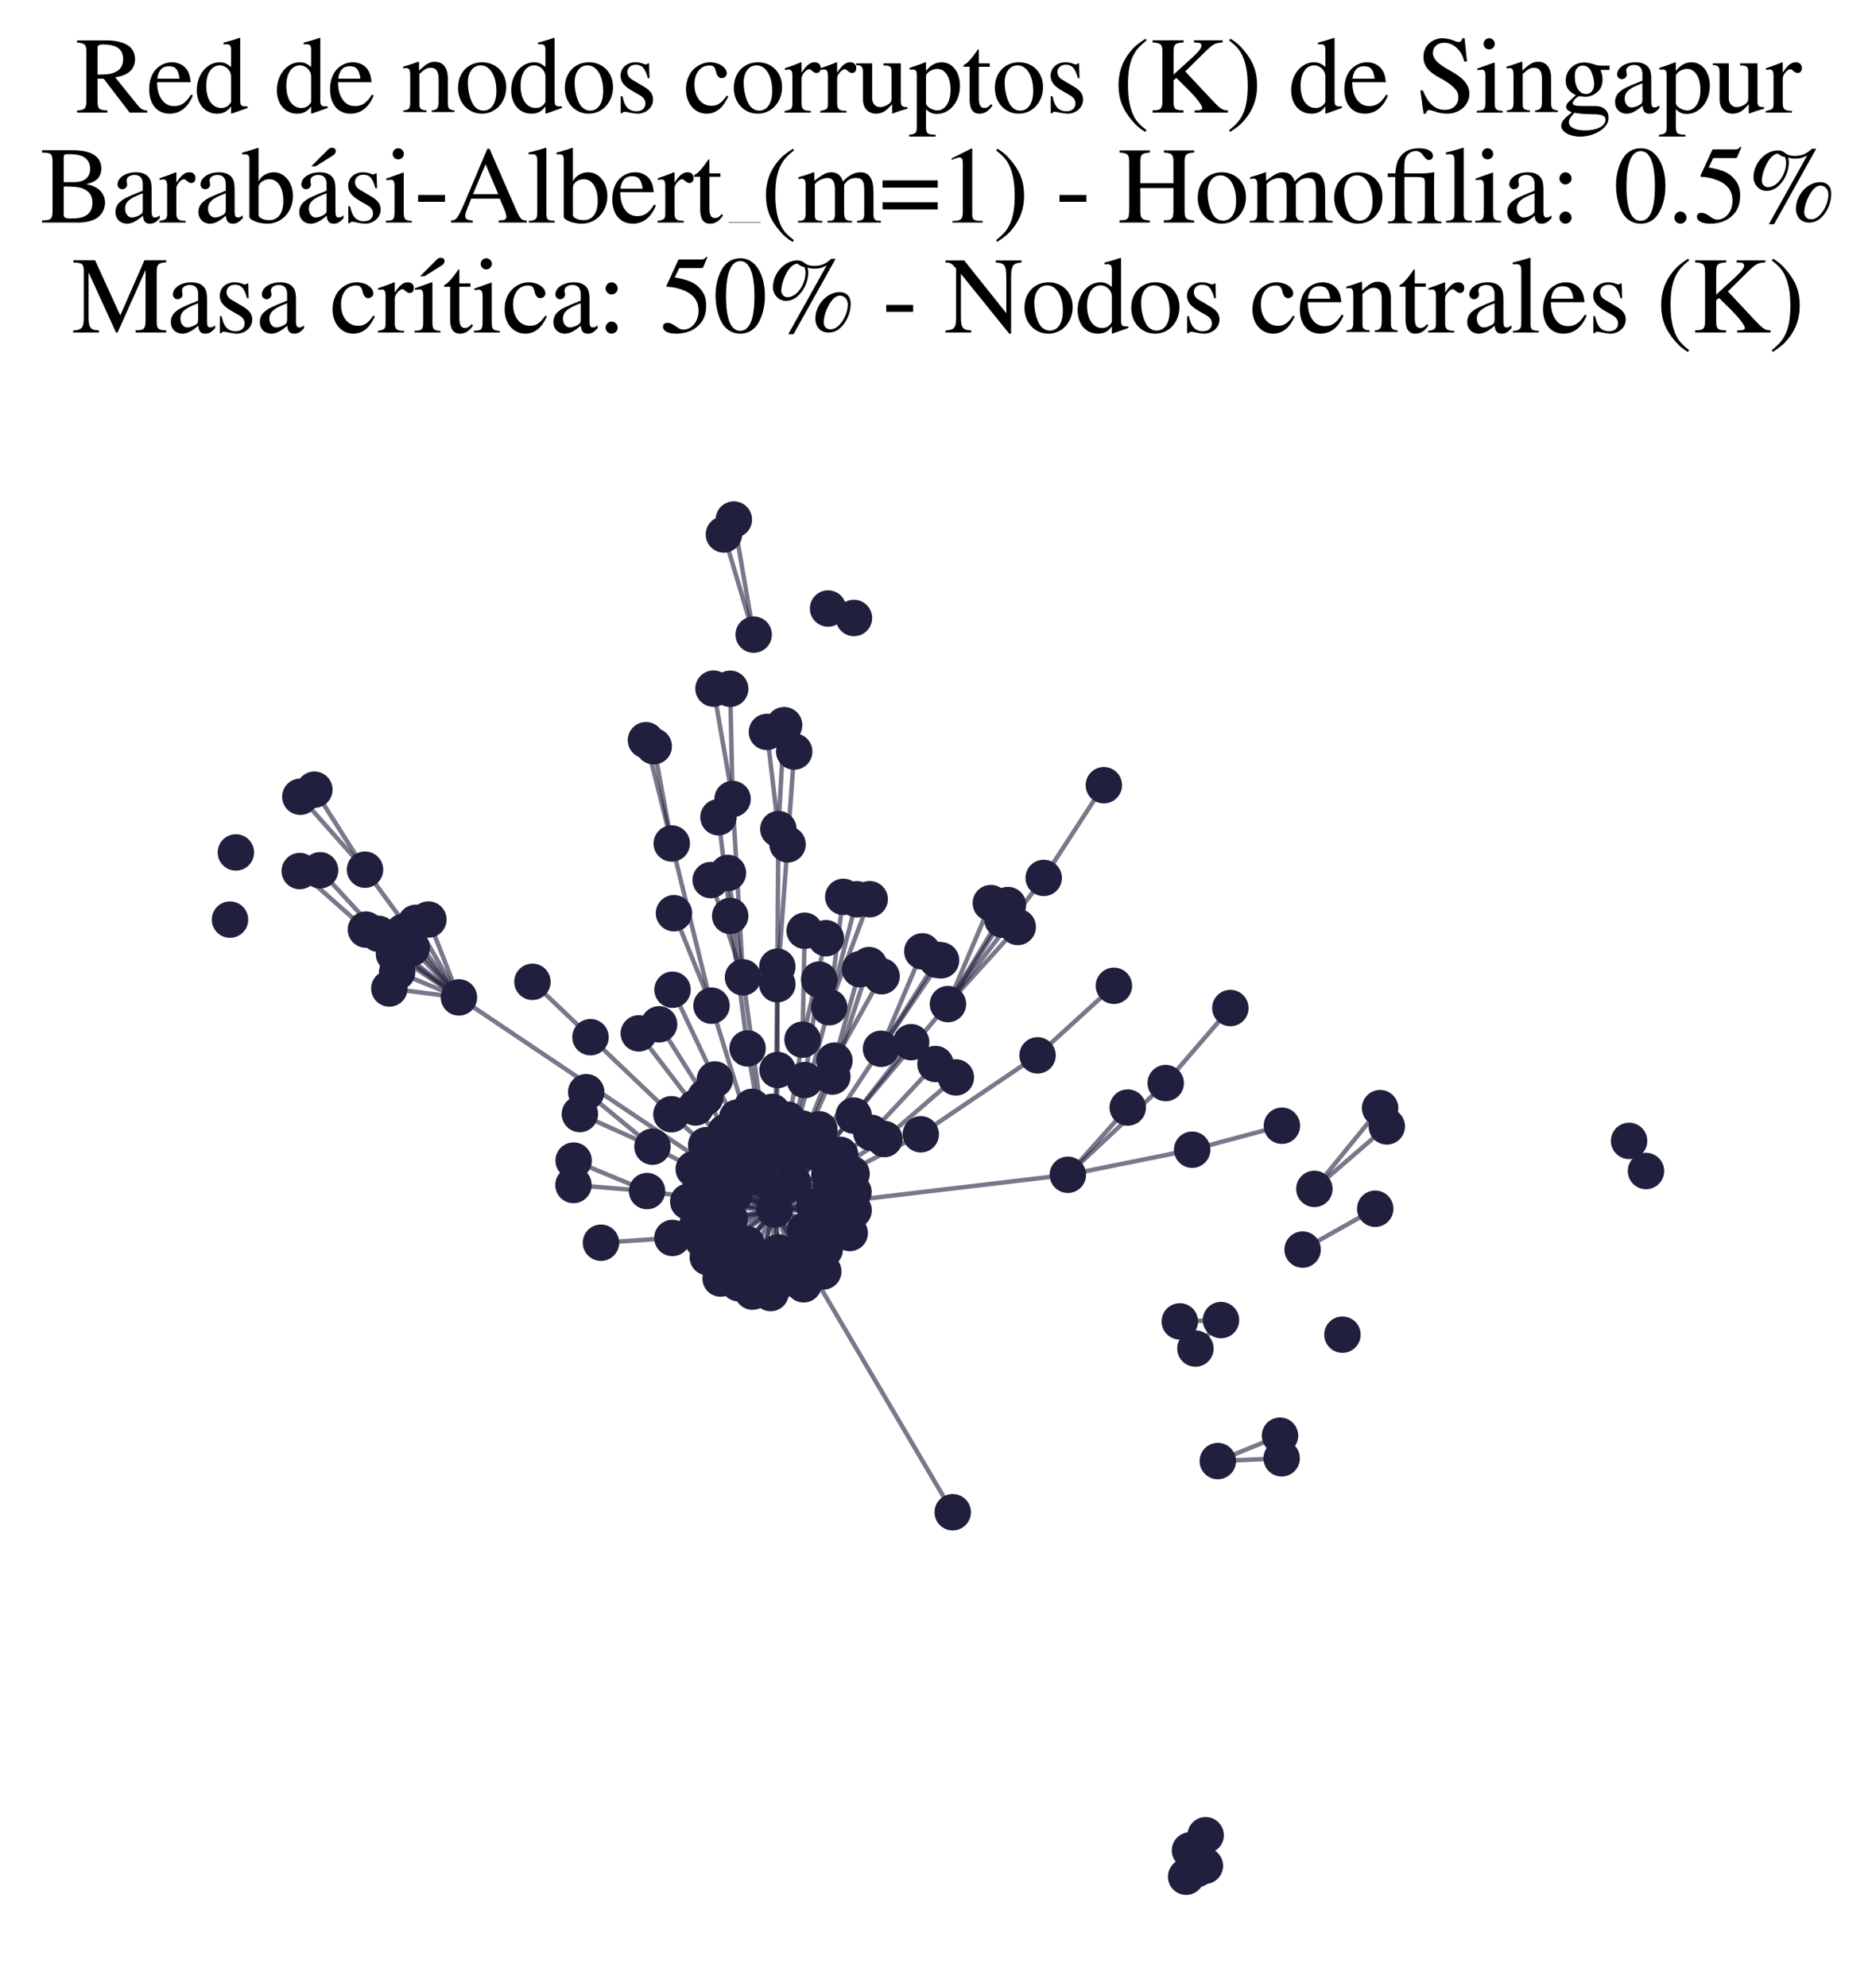 <?xml version="1.0" encoding="utf-8" standalone="no"?>
<!DOCTYPE svg PUBLIC "-//W3C//DTD SVG 1.1//EN"
  "http://www.w3.org/Graphics/SVG/1.1/DTD/svg11.dtd">
<svg xmlns:xlink="http://www.w3.org/1999/xlink" width="168.019pt" height="177.988pt" viewBox="0 0 168.019 177.988" xmlns="http://www.w3.org/2000/svg" version="1.1">
 <defs>
  <style type="text/css">*{stroke-linejoin: round; stroke-linecap: butt}</style>
 </defs>
 <g id="figure_1">
  <g id="patch_1">
   <path d="M 0 177.988 
L 168.019 177.988 
L 168.019 -0 
L 0 -0 
z
" style="fill: #ffffff"/>
  </g>
  <g id="axes_1">
   <g id="LineCollection_1">
    <path d="M 69.373 108.333 
L 66.544 87.537 
" clip-path="url(#pfddb9e2784)" style="fill: none; stroke: #201f3d; stroke-opacity: 0.6; stroke-width: 0.4"/>
    <path d="M 69.373 108.333 
L 63.876 104.068 
" clip-path="url(#pfddb9e2784)" style="fill: none; stroke: #201f3d; stroke-opacity: 0.6; stroke-width: 0.4"/>
    <path d="M 69.373 108.333 
L 64.956 101.416 
" clip-path="url(#pfddb9e2784)" style="fill: none; stroke: #201f3d; stroke-opacity: 0.6; stroke-width: 0.4"/>
    <path d="M 69.373 108.333 
L 84.901 89.931 
" clip-path="url(#pfddb9e2784)" style="fill: none; stroke: #201f3d; stroke-opacity: 0.6; stroke-width: 0.4"/>
    <path d="M 69.373 108.333 
L 64.025 96.681 
" clip-path="url(#pfddb9e2784)" style="fill: none; stroke: #201f3d; stroke-opacity: 0.6; stroke-width: 0.4"/>
    <path d="M 69.373 108.333 
L 41.103 89.334 
" clip-path="url(#pfddb9e2784)" style="fill: none; stroke: #201f3d; stroke-opacity: 0.6; stroke-width: 0.4"/>
    <path d="M 69.373 108.333 
L 69.618 88.153 
" clip-path="url(#pfddb9e2784)" style="fill: none; stroke: #201f3d; stroke-opacity: 0.6; stroke-width: 0.4"/>
    <path d="M 69.373 108.333 
L 67.396 115.684 
" clip-path="url(#pfddb9e2784)" style="fill: none; stroke: #201f3d; stroke-opacity: 0.6; stroke-width: 0.4"/>
    <path d="M 69.373 108.333 
L 69.616 103.403 
" clip-path="url(#pfddb9e2784)" style="fill: none; stroke: #201f3d; stroke-opacity: 0.6; stroke-width: 0.4"/>
    <path d="M 69.373 108.333 
L 71.974 115.03 
" clip-path="url(#pfddb9e2784)" style="fill: none; stroke: #201f3d; stroke-opacity: 0.6; stroke-width: 0.4"/>
    <path d="M 69.373 108.333 
L 57.954 106.679 
" clip-path="url(#pfddb9e2784)" style="fill: none; stroke: #201f3d; stroke-opacity: 0.6; stroke-width: 0.4"/>
    <path d="M 69.373 108.333 
L 76.27 105.135 
" clip-path="url(#pfddb9e2784)" style="fill: none; stroke: #201f3d; stroke-opacity: 0.6; stroke-width: 0.4"/>
    <path d="M 69.373 108.333 
L 74.262 90.213 
" clip-path="url(#pfddb9e2784)" style="fill: none; stroke: #201f3d; stroke-opacity: 0.6; stroke-width: 0.4"/>
    <path d="M 69.373 108.333 
L 85.329 135.444 
" clip-path="url(#pfddb9e2784)" style="fill: none; stroke: #201f3d; stroke-opacity: 0.6; stroke-width: 0.4"/>
    <path d="M 69.373 108.333 
L 69.712 112.168 
" clip-path="url(#pfddb9e2784)" style="fill: none; stroke: #201f3d; stroke-opacity: 0.6; stroke-width: 0.4"/>
    <path d="M 69.373 108.333 
L 79.212 102.019 
" clip-path="url(#pfddb9e2784)" style="fill: none; stroke: #201f3d; stroke-opacity: 0.6; stroke-width: 0.4"/>
    <path d="M 69.373 108.333 
L 72.077 96.736 
" clip-path="url(#pfddb9e2784)" style="fill: none; stroke: #201f3d; stroke-opacity: 0.6; stroke-width: 0.4"/>
    <path d="M 69.373 108.333 
L 69.643 95.836 
" clip-path="url(#pfddb9e2784)" style="fill: none; stroke: #201f3d; stroke-opacity: 0.6; stroke-width: 0.4"/>
    <path d="M 69.373 108.333 
L 65.126 111.022 
" clip-path="url(#pfddb9e2784)" style="fill: none; stroke: #201f3d; stroke-opacity: 0.6; stroke-width: 0.4"/>
    <path d="M 69.373 108.333 
L 95.639 105.219 
" clip-path="url(#pfddb9e2784)" style="fill: none; stroke: #201f3d; stroke-opacity: 0.6; stroke-width: 0.4"/>
    <path d="M 69.373 108.333 
L 71.88 93.118 
" clip-path="url(#pfddb9e2784)" style="fill: none; stroke: #201f3d; stroke-opacity: 0.6; stroke-width: 0.4"/>
    <path d="M 69.373 108.333 
L 78.904 93.936 
" clip-path="url(#pfddb9e2784)" style="fill: none; stroke: #201f3d; stroke-opacity: 0.6; stroke-width: 0.4"/>
    <path d="M 69.373 108.333 
L 74.413 108.533 
" clip-path="url(#pfddb9e2784)" style="fill: none; stroke: #201f3d; stroke-opacity: 0.6; stroke-width: 0.4"/>
    <path d="M 69.373 108.333 
L 74.735 94.996 
" clip-path="url(#pfddb9e2784)" style="fill: none; stroke: #201f3d; stroke-opacity: 0.6; stroke-width: 0.4"/>
    <path d="M 69.373 108.333 
L 62.301 99.193 
" clip-path="url(#pfddb9e2784)" style="fill: none; stroke: #201f3d; stroke-opacity: 0.6; stroke-width: 0.4"/>
    <path d="M 69.373 108.333 
L 76.456 99.918 
" clip-path="url(#pfddb9e2784)" style="fill: none; stroke: #201f3d; stroke-opacity: 0.6; stroke-width: 0.4"/>
    <path d="M 69.373 108.333 
L 74.281 105.211 
" clip-path="url(#pfddb9e2784)" style="fill: none; stroke: #201f3d; stroke-opacity: 0.6; stroke-width: 0.4"/>
    <path d="M 69.373 108.333 
L 72.944 103.182 
" clip-path="url(#pfddb9e2784)" style="fill: none; stroke: #201f3d; stroke-opacity: 0.6; stroke-width: 0.4"/>
    <path d="M 69.373 108.333 
L 66.872 111.419 
" clip-path="url(#pfddb9e2784)" style="fill: none; stroke: #201f3d; stroke-opacity: 0.6; stroke-width: 0.4"/>
    <path d="M 69.373 108.333 
L 63.724 90.074 
" clip-path="url(#pfddb9e2784)" style="fill: none; stroke: #201f3d; stroke-opacity: 0.6; stroke-width: 0.4"/>
    <path d="M 69.373 108.333 
L 76.105 110.435 
" clip-path="url(#pfddb9e2784)" style="fill: none; stroke: #201f3d; stroke-opacity: 0.6; stroke-width: 0.4"/>
    <path d="M 69.373 108.333 
L 74.545 96.421 
" clip-path="url(#pfddb9e2784)" style="fill: none; stroke: #201f3d; stroke-opacity: 0.6; stroke-width: 0.4"/>
    <path d="M 69.373 108.333 
L 64.542 114.512 
" clip-path="url(#pfddb9e2784)" style="fill: none; stroke: #201f3d; stroke-opacity: 0.6; stroke-width: 0.4"/>
    <path d="M 69.373 108.333 
L 72.106 110.208 
" clip-path="url(#pfddb9e2784)" style="fill: none; stroke: #201f3d; stroke-opacity: 0.6; stroke-width: 0.4"/>
    <path d="M 69.373 108.333 
L 73.862 111.923 
" clip-path="url(#pfddb9e2784)" style="fill: none; stroke: #201f3d; stroke-opacity: 0.6; stroke-width: 0.4"/>
    <path d="M 69.373 108.333 
L 60.223 110.877 
" clip-path="url(#pfddb9e2784)" style="fill: none; stroke: #201f3d; stroke-opacity: 0.6; stroke-width: 0.4"/>
    <path d="M 69.373 108.333 
L 62.941 111.066 
" clip-path="url(#pfddb9e2784)" style="fill: none; stroke: #201f3d; stroke-opacity: 0.6; stroke-width: 0.4"/>
    <path d="M 69.373 108.333 
L 61.641 107.628 
" clip-path="url(#pfddb9e2784)" style="fill: none; stroke: #201f3d; stroke-opacity: 0.6; stroke-width: 0.4"/>
    <path d="M 69.373 108.333 
L 82.467 101.593 
" clip-path="url(#pfddb9e2784)" style="fill: none; stroke: #201f3d; stroke-opacity: 0.6; stroke-width: 0.4"/>
    <path d="M 69.373 108.333 
L 63.163 98.29 
" clip-path="url(#pfddb9e2784)" style="fill: none; stroke: #201f3d; stroke-opacity: 0.6; stroke-width: 0.4"/>
    <path d="M 69.373 108.333 
L 62.133 104.71 
" clip-path="url(#pfddb9e2784)" style="fill: none; stroke: #201f3d; stroke-opacity: 0.6; stroke-width: 0.4"/>
    <path d="M 69.373 108.333 
L 70.084 114.616 
" clip-path="url(#pfddb9e2784)" style="fill: none; stroke: #201f3d; stroke-opacity: 0.6; stroke-width: 0.4"/>
    <path d="M 69.373 108.333 
L 64.31 106.228 
" clip-path="url(#pfddb9e2784)" style="fill: none; stroke: #201f3d; stroke-opacity: 0.6; stroke-width: 0.4"/>
    <path d="M 69.373 108.333 
L 65.36 109.164 
" clip-path="url(#pfddb9e2784)" style="fill: none; stroke: #201f3d; stroke-opacity: 0.6; stroke-width: 0.4"/>
    <path d="M 69.373 108.333 
L 65.162 103.06 
" clip-path="url(#pfddb9e2784)" style="fill: none; stroke: #201f3d; stroke-opacity: 0.6; stroke-width: 0.4"/>
    <path d="M 69.373 108.333 
L 58.436 102.702 
" clip-path="url(#pfddb9e2784)" style="fill: none; stroke: #201f3d; stroke-opacity: 0.6; stroke-width: 0.4"/>
    <path d="M 69.373 108.333 
L 63.392 112.603 
" clip-path="url(#pfddb9e2784)" style="fill: none; stroke: #201f3d; stroke-opacity: 0.6; stroke-width: 0.4"/>
    <path d="M 69.373 108.333 
L 60.133 99.797 
" clip-path="url(#pfddb9e2784)" style="fill: none; stroke: #201f3d; stroke-opacity: 0.6; stroke-width: 0.4"/>
    <path d="M 69.373 108.333 
L 66.955 93.903 
" clip-path="url(#pfddb9e2784)" style="fill: none; stroke: #201f3d; stroke-opacity: 0.6; stroke-width: 0.4"/>
    <path d="M 69.373 108.333 
L 78.037 101.46 
" clip-path="url(#pfddb9e2784)" style="fill: none; stroke: #201f3d; stroke-opacity: 0.6; stroke-width: 0.4"/>
    <path d="M 69.373 108.333 
L 72.926 108.085 
" clip-path="url(#pfddb9e2784)" style="fill: none; stroke: #201f3d; stroke-opacity: 0.6; stroke-width: 0.4"/>
    <path d="M 69.373 108.333 
L 69.309 101.172 
" clip-path="url(#pfddb9e2784)" style="fill: none; stroke: #201f3d; stroke-opacity: 0.6; stroke-width: 0.4"/>
    <path d="M 69.373 108.333 
L 73.384 101.151 
" clip-path="url(#pfddb9e2784)" style="fill: none; stroke: #201f3d; stroke-opacity: 0.6; stroke-width: 0.4"/>
    <path d="M 69.373 108.333 
L 62.487 109.577 
" clip-path="url(#pfddb9e2784)" style="fill: none; stroke: #201f3d; stroke-opacity: 0.6; stroke-width: 0.4"/>
    <path d="M 69.373 108.333 
L 75.25 103.433 
" clip-path="url(#pfddb9e2784)" style="fill: none; stroke: #201f3d; stroke-opacity: 0.6; stroke-width: 0.4"/>
    <path d="M 69.373 108.333 
L 65.782 106.974 
" clip-path="url(#pfddb9e2784)" style="fill: none; stroke: #201f3d; stroke-opacity: 0.6; stroke-width: 0.4"/>
    <path d="M 69.373 108.333 
L 67.355 99.136 
" clip-path="url(#pfddb9e2784)" style="fill: none; stroke: #201f3d; stroke-opacity: 0.6; stroke-width: 0.4"/>
    <path d="M 69.373 108.333 
L 70.552 100.282 
" clip-path="url(#pfddb9e2784)" style="fill: none; stroke: #201f3d; stroke-opacity: 0.6; stroke-width: 0.4"/>
    <path d="M 69.373 108.333 
L 66.709 101.78 
" clip-path="url(#pfddb9e2784)" style="fill: none; stroke: #201f3d; stroke-opacity: 0.6; stroke-width: 0.4"/>
    <path d="M 69.373 108.333 
L 67.825 102.921 
" clip-path="url(#pfddb9e2784)" style="fill: none; stroke: #201f3d; stroke-opacity: 0.6; stroke-width: 0.4"/>
    <path d="M 69.373 108.333 
L 74.666 110.493 
" clip-path="url(#pfddb9e2784)" style="fill: none; stroke: #201f3d; stroke-opacity: 0.6; stroke-width: 0.4"/>
    <path d="M 69.373 108.333 
L 73.305 103.318 
" clip-path="url(#pfddb9e2784)" style="fill: none; stroke: #201f3d; stroke-opacity: 0.6; stroke-width: 0.4"/>
    <path d="M 69.373 108.333 
L 69.153 99.584 
" clip-path="url(#pfddb9e2784)" style="fill: none; stroke: #201f3d; stroke-opacity: 0.6; stroke-width: 0.4"/>
    <path d="M 69.373 108.333 
L 76.441 106.759 
" clip-path="url(#pfddb9e2784)" style="fill: none; stroke: #201f3d; stroke-opacity: 0.6; stroke-width: 0.4"/>
    <path d="M 69.373 108.333 
L 66.15 114.934 
" clip-path="url(#pfddb9e2784)" style="fill: none; stroke: #201f3d; stroke-opacity: 0.6; stroke-width: 0.4"/>
    <path d="M 69.373 108.333 
L 67.927 113.55 
" clip-path="url(#pfddb9e2784)" style="fill: none; stroke: #201f3d; stroke-opacity: 0.6; stroke-width: 0.4"/>
    <path d="M 69.373 108.333 
L 71.835 101.074 
" clip-path="url(#pfddb9e2784)" style="fill: none; stroke: #201f3d; stroke-opacity: 0.6; stroke-width: 0.4"/>
    <path d="M 69.373 108.333 
L 62.763 106.086 
" clip-path="url(#pfddb9e2784)" style="fill: none; stroke: #201f3d; stroke-opacity: 0.6; stroke-width: 0.4"/>
    <path d="M 69.373 108.333 
L 73.738 113.878 
" clip-path="url(#pfddb9e2784)" style="fill: none; stroke: #201f3d; stroke-opacity: 0.6; stroke-width: 0.4"/>
    <path d="M 69.373 108.333 
L 63.25 102.563 
" clip-path="url(#pfddb9e2784)" style="fill: none; stroke: #201f3d; stroke-opacity: 0.6; stroke-width: 0.4"/>
    <path d="M 69.373 108.333 
L 74.409 105.995 
" clip-path="url(#pfddb9e2784)" style="fill: none; stroke: #201f3d; stroke-opacity: 0.6; stroke-width: 0.4"/>
    <path d="M 69.373 108.333 
L 66.027 100.097 
" clip-path="url(#pfddb9e2784)" style="fill: none; stroke: #201f3d; stroke-opacity: 0.6; stroke-width: 0.4"/>
    <path d="M 69.373 108.333 
L 71.038 105.926 
" clip-path="url(#pfddb9e2784)" style="fill: none; stroke: #201f3d; stroke-opacity: 0.6; stroke-width: 0.4"/>
    <path d="M 69.373 108.333 
L 67.759 105.437 
" clip-path="url(#pfddb9e2784)" style="fill: none; stroke: #201f3d; stroke-opacity: 0.6; stroke-width: 0.4"/>
    <path d="M 69.373 108.333 
L 65.782 104.536 
" clip-path="url(#pfddb9e2784)" style="fill: none; stroke: #201f3d; stroke-opacity: 0.6; stroke-width: 0.4"/>
    <path d="M 69.373 108.333 
L 71.863 112.899 
" clip-path="url(#pfddb9e2784)" style="fill: none; stroke: #201f3d; stroke-opacity: 0.6; stroke-width: 0.4"/>
    <path d="M 69.373 108.333 
L 67.781 100.333 
" clip-path="url(#pfddb9e2784)" style="fill: none; stroke: #201f3d; stroke-opacity: 0.6; stroke-width: 0.4"/>
    <path d="M 69.373 108.333 
L 76.454 108.403 
" clip-path="url(#pfddb9e2784)" style="fill: none; stroke: #201f3d; stroke-opacity: 0.6; stroke-width: 0.4"/>
    <path d="M 69.373 108.333 
L 71.235 103.369 
" clip-path="url(#pfddb9e2784)" style="fill: none; stroke: #201f3d; stroke-opacity: 0.6; stroke-width: 0.4"/>
    <path d="M 69.373 108.333 
L 65.264 113.079 
" clip-path="url(#pfddb9e2784)" style="fill: none; stroke: #201f3d; stroke-opacity: 0.6; stroke-width: 0.4"/>
    <path d="M 69.373 108.333 
L 63.313 108.107 
" clip-path="url(#pfddb9e2784)" style="fill: none; stroke: #201f3d; stroke-opacity: 0.6; stroke-width: 0.4"/>
    <path d="M 69.373 108.333 
L 69.018 115.812 
" clip-path="url(#pfddb9e2784)" style="fill: none; stroke: #201f3d; stroke-opacity: 0.6; stroke-width: 0.4"/>
    <path d="M 66.544 87.537 
L 65.613 71.562 
" clip-path="url(#pfddb9e2784)" style="fill: none; stroke: #201f3d; stroke-opacity: 0.6; stroke-width: 0.4"/>
    <path d="M 66.544 87.537 
L 63.652 78.825 
" clip-path="url(#pfddb9e2784)" style="fill: none; stroke: #201f3d; stroke-opacity: 0.6; stroke-width: 0.4"/>
    <path d="M 66.544 87.537 
L 65.195 78.187 
" clip-path="url(#pfddb9e2784)" style="fill: none; stroke: #201f3d; stroke-opacity: 0.6; stroke-width: 0.4"/>
    <path d="M 114.789 130.615 
L 109.069 130.861 
" clip-path="url(#pfddb9e2784)" style="fill: none; stroke: #201f3d; stroke-opacity: 0.6; stroke-width: 0.4"/>
    <path d="M 109.354 118.233 
L 107.064 120.784 
" clip-path="url(#pfddb9e2784)" style="fill: none; stroke: #201f3d; stroke-opacity: 0.6; stroke-width: 0.4"/>
    <path d="M 109.354 118.233 
L 105.667 118.352 
" clip-path="url(#pfddb9e2784)" style="fill: none; stroke: #201f3d; stroke-opacity: 0.6; stroke-width: 0.4"/>
    <path d="M 84.901 89.931 
L 91.149 83.025 
" clip-path="url(#pfddb9e2784)" style="fill: none; stroke: #201f3d; stroke-opacity: 0.6; stroke-width: 0.4"/>
    <path d="M 84.901 89.931 
L 88.742 80.886 
" clip-path="url(#pfddb9e2784)" style="fill: none; stroke: #201f3d; stroke-opacity: 0.6; stroke-width: 0.4"/>
    <path d="M 84.901 89.931 
L 93.477 78.63 
" clip-path="url(#pfddb9e2784)" style="fill: none; stroke: #201f3d; stroke-opacity: 0.6; stroke-width: 0.4"/>
    <path d="M 84.901 89.931 
L 89.782 82.374 
" clip-path="url(#pfddb9e2784)" style="fill: none; stroke: #201f3d; stroke-opacity: 0.6; stroke-width: 0.4"/>
    <path d="M 84.901 89.931 
L 90.273 81.061 
" clip-path="url(#pfddb9e2784)" style="fill: none; stroke: #201f3d; stroke-opacity: 0.6; stroke-width: 0.4"/>
    <path d="M 81.606 93.343 
L 76.456 99.918 
" clip-path="url(#pfddb9e2784)" style="fill: none; stroke: #201f3d; stroke-opacity: 0.6; stroke-width: 0.4"/>
    <path d="M 64.025 96.681 
L 60.234 88.648 
" clip-path="url(#pfddb9e2784)" style="fill: none; stroke: #201f3d; stroke-opacity: 0.6; stroke-width: 0.4"/>
    <path d="M 41.103 89.334 
L 33.905 83.638 
" clip-path="url(#pfddb9e2784)" style="fill: none; stroke: #201f3d; stroke-opacity: 0.6; stroke-width: 0.4"/>
    <path d="M 41.103 89.334 
L 38.368 82.36 
" clip-path="url(#pfddb9e2784)" style="fill: none; stroke: #201f3d; stroke-opacity: 0.6; stroke-width: 0.4"/>
    <path d="M 41.103 89.334 
L 37.24 82.652 
" clip-path="url(#pfddb9e2784)" style="fill: none; stroke: #201f3d; stroke-opacity: 0.6; stroke-width: 0.4"/>
    <path d="M 41.103 89.334 
L 32.692 77.892 
" clip-path="url(#pfddb9e2784)" style="fill: none; stroke: #201f3d; stroke-opacity: 0.6; stroke-width: 0.4"/>
    <path d="M 41.103 89.334 
L 32.772 83.26 
" clip-path="url(#pfddb9e2784)" style="fill: none; stroke: #201f3d; stroke-opacity: 0.6; stroke-width: 0.4"/>
    <path d="M 41.103 89.334 
L 36.879 84.908 
" clip-path="url(#pfddb9e2784)" style="fill: none; stroke: #201f3d; stroke-opacity: 0.6; stroke-width: 0.4"/>
    <path d="M 41.103 89.334 
L 34.871 88.535 
" clip-path="url(#pfddb9e2784)" style="fill: none; stroke: #201f3d; stroke-opacity: 0.6; stroke-width: 0.4"/>
    <path d="M 41.103 89.334 
L 35.57 87.058 
" clip-path="url(#pfddb9e2784)" style="fill: none; stroke: #201f3d; stroke-opacity: 0.6; stroke-width: 0.4"/>
    <path d="M 41.103 89.334 
L 36.14 83.45 
" clip-path="url(#pfddb9e2784)" style="fill: none; stroke: #201f3d; stroke-opacity: 0.6; stroke-width: 0.4"/>
    <path d="M 41.103 89.334 
L 35.283 85.448 
" clip-path="url(#pfddb9e2784)" style="fill: none; stroke: #201f3d; stroke-opacity: 0.6; stroke-width: 0.4"/>
    <path d="M 69.618 88.153 
L 70.537 75.626 
" clip-path="url(#pfddb9e2784)" style="fill: none; stroke: #201f3d; stroke-opacity: 0.6; stroke-width: 0.4"/>
    <path d="M 69.618 88.153 
L 69.711 74.256 
" clip-path="url(#pfddb9e2784)" style="fill: none; stroke: #201f3d; stroke-opacity: 0.6; stroke-width: 0.4"/>
    <path d="M 104.404 97.005 
L 95.639 105.219 
" clip-path="url(#pfddb9e2784)" style="fill: none; stroke: #201f3d; stroke-opacity: 0.6; stroke-width: 0.4"/>
    <path d="M 104.404 97.005 
L 110.194 90.286 
" clip-path="url(#pfddb9e2784)" style="fill: none; stroke: #201f3d; stroke-opacity: 0.6; stroke-width: 0.4"/>
    <path d="M 58.551 66.84 
L 60.165 75.549 
" clip-path="url(#pfddb9e2784)" style="fill: none; stroke: #201f3d; stroke-opacity: 0.6; stroke-width: 0.4"/>
    <path d="M 65.398 82.035 
L 66.955 93.903 
" clip-path="url(#pfddb9e2784)" style="fill: none; stroke: #201f3d; stroke-opacity: 0.6; stroke-width: 0.4"/>
    <path d="M 65.398 82.035 
L 64.347 73.194 
" clip-path="url(#pfddb9e2784)" style="fill: none; stroke: #201f3d; stroke-opacity: 0.6; stroke-width: 0.4"/>
    <path d="M 65.613 71.562 
L 63.902 61.676 
" clip-path="url(#pfddb9e2784)" style="fill: none; stroke: #201f3d; stroke-opacity: 0.6; stroke-width: 0.4"/>
    <path d="M 65.613 71.562 
L 65.398 61.689 
" clip-path="url(#pfddb9e2784)" style="fill: none; stroke: #201f3d; stroke-opacity: 0.6; stroke-width: 0.4"/>
    <path d="M 70.23 64.951 
L 69.711 74.256 
" clip-path="url(#pfddb9e2784)" style="fill: none; stroke: #201f3d; stroke-opacity: 0.6; stroke-width: 0.4"/>
    <path d="M 101.003 99.198 
L 95.639 105.219 
" clip-path="url(#pfddb9e2784)" style="fill: none; stroke: #201f3d; stroke-opacity: 0.6; stroke-width: 0.4"/>
    <path d="M 57.954 106.679 
L 51.362 106.135 
" clip-path="url(#pfddb9e2784)" style="fill: none; stroke: #201f3d; stroke-opacity: 0.6; stroke-width: 0.4"/>
    <path d="M 57.954 106.679 
L 51.377 103.949 
" clip-path="url(#pfddb9e2784)" style="fill: none; stroke: #201f3d; stroke-opacity: 0.6; stroke-width: 0.4"/>
    <path d="M 83.937 85.97 
L 78.904 93.936 
" clip-path="url(#pfddb9e2784)" style="fill: none; stroke: #201f3d; stroke-opacity: 0.6; stroke-width: 0.4"/>
    <path d="M 116.665 111.92 
L 123.167 108.261 
" clip-path="url(#pfddb9e2784)" style="fill: none; stroke: #201f3d; stroke-opacity: 0.6; stroke-width: 0.4"/>
    <path d="M 74.262 90.213 
L 76.742 80.545 
" clip-path="url(#pfddb9e2784)" style="fill: none; stroke: #201f3d; stroke-opacity: 0.6; stroke-width: 0.4"/>
    <path d="M 74.262 90.213 
L 77.891 80.538 
" clip-path="url(#pfddb9e2784)" style="fill: none; stroke: #201f3d; stroke-opacity: 0.6; stroke-width: 0.4"/>
    <path d="M 74.262 90.213 
L 75.525 80.329 
" clip-path="url(#pfddb9e2784)" style="fill: none; stroke: #201f3d; stroke-opacity: 0.6; stroke-width: 0.4"/>
    <path d="M 70.537 75.626 
L 71.132 67.313 
" clip-path="url(#pfddb9e2784)" style="fill: none; stroke: #201f3d; stroke-opacity: 0.6; stroke-width: 0.4"/>
    <path d="M 82.607 85.21 
L 78.904 93.936 
" clip-path="url(#pfddb9e2784)" style="fill: none; stroke: #201f3d; stroke-opacity: 0.6; stroke-width: 0.4"/>
    <path d="M 79.212 102.019 
L 85.608 96.498 
" clip-path="url(#pfddb9e2784)" style="fill: none; stroke: #201f3d; stroke-opacity: 0.6; stroke-width: 0.4"/>
    <path d="M 72.077 96.736 
L 73.365 87.737 
" clip-path="url(#pfddb9e2784)" style="fill: none; stroke: #201f3d; stroke-opacity: 0.6; stroke-width: 0.4"/>
    <path d="M 69.643 95.836 
L 69.621 86.584 
" clip-path="url(#pfddb9e2784)" style="fill: none; stroke: #201f3d; stroke-opacity: 0.6; stroke-width: 0.4"/>
    <path d="M 83.782 95.296 
L 78.037 101.46 
" clip-path="url(#pfddb9e2784)" style="fill: none; stroke: #201f3d; stroke-opacity: 0.6; stroke-width: 0.4"/>
    <path d="M 77.837 86.44 
L 74.545 96.421 
" clip-path="url(#pfddb9e2784)" style="fill: none; stroke: #201f3d; stroke-opacity: 0.6; stroke-width: 0.4"/>
    <path d="M 95.639 105.219 
L 106.774 102.974 
" clip-path="url(#pfddb9e2784)" style="fill: none; stroke: #201f3d; stroke-opacity: 0.6; stroke-width: 0.4"/>
    <path d="M 98.863 70.328 
L 93.477 78.63 
" clip-path="url(#pfddb9e2784)" style="fill: none; stroke: #201f3d; stroke-opacity: 0.6; stroke-width: 0.4"/>
    <path d="M 52.502 97.819 
L 58.436 102.702 
" clip-path="url(#pfddb9e2784)" style="fill: none; stroke: #201f3d; stroke-opacity: 0.6; stroke-width: 0.4"/>
    <path d="M 71.88 93.118 
L 73.971 84.031 
" clip-path="url(#pfddb9e2784)" style="fill: none; stroke: #201f3d; stroke-opacity: 0.6; stroke-width: 0.4"/>
    <path d="M 71.88 93.118 
L 72.068 83.363 
" clip-path="url(#pfddb9e2784)" style="fill: none; stroke: #201f3d; stroke-opacity: 0.6; stroke-width: 0.4"/>
    <path d="M 78.904 93.936 
L 84.284 86.01 
" clip-path="url(#pfddb9e2784)" style="fill: none; stroke: #201f3d; stroke-opacity: 0.6; stroke-width: 0.4"/>
    <path d="M 109.069 130.861 
L 114.64 128.588 
" clip-path="url(#pfddb9e2784)" style="fill: none; stroke: #201f3d; stroke-opacity: 0.6; stroke-width: 0.4"/>
    <path d="M 74.735 94.996 
L 78.955 87.438 
" clip-path="url(#pfddb9e2784)" style="fill: none; stroke: #201f3d; stroke-opacity: 0.6; stroke-width: 0.4"/>
    <path d="M 74.735 94.996 
L 77.022 86.805 
" clip-path="url(#pfddb9e2784)" style="fill: none; stroke: #201f3d; stroke-opacity: 0.6; stroke-width: 0.4"/>
    <path d="M 62.301 99.193 
L 57.213 92.555 
" clip-path="url(#pfddb9e2784)" style="fill: none; stroke: #201f3d; stroke-opacity: 0.6; stroke-width: 0.4"/>
    <path d="M 57.853 66.296 
L 60.165 75.549 
" clip-path="url(#pfddb9e2784)" style="fill: none; stroke: #201f3d; stroke-opacity: 0.6; stroke-width: 0.4"/>
    <path d="M 65.725 46.534 
L 67.501 56.84 
" clip-path="url(#pfddb9e2784)" style="fill: none; stroke: #201f3d; stroke-opacity: 0.6; stroke-width: 0.4"/>
    <path d="M 67.501 56.84 
L 64.835 47.868 
" clip-path="url(#pfddb9e2784)" style="fill: none; stroke: #201f3d; stroke-opacity: 0.6; stroke-width: 0.4"/>
    <path d="M 59.03 91.743 
L 63.163 98.29 
" clip-path="url(#pfddb9e2784)" style="fill: none; stroke: #201f3d; stroke-opacity: 0.6; stroke-width: 0.4"/>
    <path d="M 63.724 90.074 
L 60.165 75.549 
" clip-path="url(#pfddb9e2784)" style="fill: none; stroke: #201f3d; stroke-opacity: 0.6; stroke-width: 0.4"/>
    <path d="M 63.724 90.074 
L 60.363 81.792 
" clip-path="url(#pfddb9e2784)" style="fill: none; stroke: #201f3d; stroke-opacity: 0.6; stroke-width: 0.4"/>
    <path d="M 33.905 83.638 
L 28.669 77.945 
" clip-path="url(#pfddb9e2784)" style="fill: none; stroke: #201f3d; stroke-opacity: 0.6; stroke-width: 0.4"/>
    <path d="M 92.927 94.525 
L 82.467 101.593 
" clip-path="url(#pfddb9e2784)" style="fill: none; stroke: #201f3d; stroke-opacity: 0.6; stroke-width: 0.4"/>
    <path d="M 92.927 94.525 
L 99.764 88.293 
" clip-path="url(#pfddb9e2784)" style="fill: none; stroke: #201f3d; stroke-opacity: 0.6; stroke-width: 0.4"/>
    <path d="M 106.774 102.974 
L 114.811 100.825 
" clip-path="url(#pfddb9e2784)" style="fill: none; stroke: #201f3d; stroke-opacity: 0.6; stroke-width: 0.4"/>
    <path d="M 32.692 77.892 
L 26.898 71.36 
" clip-path="url(#pfddb9e2784)" style="fill: none; stroke: #201f3d; stroke-opacity: 0.6; stroke-width: 0.4"/>
    <path d="M 32.692 77.892 
L 28.157 70.73 
" clip-path="url(#pfddb9e2784)" style="fill: none; stroke: #201f3d; stroke-opacity: 0.6; stroke-width: 0.4"/>
    <path d="M 60.223 110.877 
L 53.824 111.304 
" clip-path="url(#pfddb9e2784)" style="fill: none; stroke: #201f3d; stroke-opacity: 0.6; stroke-width: 0.4"/>
    <path d="M 69.711 74.256 
L 68.687 65.555 
" clip-path="url(#pfddb9e2784)" style="fill: none; stroke: #201f3d; stroke-opacity: 0.6; stroke-width: 0.4"/>
    <path d="M 123.607 99.25 
L 117.72 106.484 
" clip-path="url(#pfddb9e2784)" style="fill: none; stroke: #201f3d; stroke-opacity: 0.6; stroke-width: 0.4"/>
    <path d="M 26.845 78.016 
L 32.772 83.26 
" clip-path="url(#pfddb9e2784)" style="fill: none; stroke: #201f3d; stroke-opacity: 0.6; stroke-width: 0.4"/>
    <path d="M 58.436 102.702 
L 51.935 99.777 
" clip-path="url(#pfddb9e2784)" style="fill: none; stroke: #201f3d; stroke-opacity: 0.6; stroke-width: 0.4"/>
    <path d="M 124.205 100.887 
L 117.72 106.484 
" clip-path="url(#pfddb9e2784)" style="fill: none; stroke: #201f3d; stroke-opacity: 0.6; stroke-width: 0.4"/>
    <path d="M 47.687 87.937 
L 52.886 92.895 
" clip-path="url(#pfddb9e2784)" style="fill: none; stroke: #201f3d; stroke-opacity: 0.6; stroke-width: 0.4"/>
    <path d="M 60.133 99.797 
L 52.886 92.895 
" clip-path="url(#pfddb9e2784)" style="fill: none; stroke: #201f3d; stroke-opacity: 0.6; stroke-width: 0.4"/>
   </g>
   <g id="PathCollection_1">
    <defs>
     <path id="me66002cc1c" d="M 0 1.581 
C 0.419 1.581 0.822 1.415 1.118 1.118 
C 1.415 0.822 1.581 0.419 1.581 0 
C 1.581 -0.419 1.415 -0.822 1.118 -1.118 
C 0.822 -1.415 0.419 -1.581 0 -1.581 
C -0.419 -1.581 -0.822 -1.415 -1.118 -1.118 
C -1.415 -0.822 -1.581 -0.419 -1.581 0 
C -1.581 0.419 -1.415 0.822 -1.118 1.118 
C -0.822 1.415 -0.419 1.581 0 1.581 
z
" style="stroke: #201f3d; stroke-width: 0.1"/>
    </defs>
    <g clip-path="url(#pfddb9e2784)">
     <use xlink:href="#me66002cc1c" x="107.912" y="167.113" style="fill: #201f3d; stroke: #201f3d; stroke-width: 0.1"/>
     <use xlink:href="#me66002cc1c" x="71.235" y="103.369" style="fill: #201f3d; stroke: #201f3d; stroke-width: 0.1"/>
     <use xlink:href="#me66002cc1c" x="28.157" y="70.73" style="fill: #201f3d; stroke: #201f3d; stroke-width: 0.1"/>
     <use xlink:href="#me66002cc1c" x="76.742" y="80.545" style="fill: #201f3d; stroke: #201f3d; stroke-width: 0.1"/>
     <use xlink:href="#me66002cc1c" x="73.305" y="103.318" style="fill: #201f3d; stroke: #201f3d; stroke-width: 0.1"/>
     <use xlink:href="#me66002cc1c" x="76.456" y="99.918" style="fill: #201f3d; stroke: #201f3d; stroke-width: 0.1"/>
     <use xlink:href="#me66002cc1c" x="74.281" y="105.211" style="fill: #201f3d; stroke: #201f3d; stroke-width: 0.1"/>
     <use xlink:href="#me66002cc1c" x="65.782" y="104.536" style="fill: #201f3d; stroke: #201f3d; stroke-width: 0.1"/>
     <use xlink:href="#me66002cc1c" x="64.835" y="47.868" style="fill: #201f3d; stroke: #201f3d; stroke-width: 0.1"/>
     <use xlink:href="#me66002cc1c" x="63.392" y="112.603" style="fill: #201f3d; stroke: #201f3d; stroke-width: 0.1"/>
     <use xlink:href="#me66002cc1c" x="60.133" y="99.797" style="fill: #201f3d; stroke: #201f3d; stroke-width: 0.1"/>
     <use xlink:href="#me66002cc1c" x="67.355" y="99.136" style="fill: #201f3d; stroke: #201f3d; stroke-width: 0.1"/>
     <use xlink:href="#me66002cc1c" x="63.652" y="78.825" style="fill: #201f3d; stroke: #201f3d; stroke-width: 0.1"/>
     <use xlink:href="#me66002cc1c" x="66.709" y="101.78" style="fill: #201f3d; stroke: #201f3d; stroke-width: 0.1"/>
     <use xlink:href="#me66002cc1c" x="36.14" y="83.45" style="fill: #201f3d; stroke: #201f3d; stroke-width: 0.1"/>
     <use xlink:href="#me66002cc1c" x="105.667" y="118.352" style="fill: #201f3d; stroke: #201f3d; stroke-width: 0.1"/>
     <use xlink:href="#me66002cc1c" x="82.467" y="101.593" style="fill: #201f3d; stroke: #201f3d; stroke-width: 0.1"/>
     <use xlink:href="#me66002cc1c" x="101.003" y="99.198" style="fill: #201f3d; stroke: #201f3d; stroke-width: 0.1"/>
     <use xlink:href="#me66002cc1c" x="74.666" y="110.493" style="fill: #201f3d; stroke: #201f3d; stroke-width: 0.1"/>
     <use xlink:href="#me66002cc1c" x="64.347" y="73.194" style="fill: #201f3d; stroke: #201f3d; stroke-width: 0.1"/>
     <use xlink:href="#me66002cc1c" x="117.72" y="106.484" style="fill: #201f3d; stroke: #201f3d; stroke-width: 0.1"/>
     <use xlink:href="#me66002cc1c" x="77.837" y="86.44" style="fill: #201f3d; stroke: #201f3d; stroke-width: 0.1"/>
     <use xlink:href="#me66002cc1c" x="53.824" y="111.304" style="fill: #201f3d; stroke: #201f3d; stroke-width: 0.1"/>
     <use xlink:href="#me66002cc1c" x="99.764" y="88.293" style="fill: #201f3d; stroke: #201f3d; stroke-width: 0.1"/>
     <use xlink:href="#me66002cc1c" x="57.213" y="92.555" style="fill: #201f3d; stroke: #201f3d; stroke-width: 0.1"/>
     <use xlink:href="#me66002cc1c" x="60.234" y="88.648" style="fill: #201f3d; stroke: #201f3d; stroke-width: 0.1"/>
     <use xlink:href="#me66002cc1c" x="82.607" y="85.21" style="fill: #201f3d; stroke: #201f3d; stroke-width: 0.1"/>
     <use xlink:href="#me66002cc1c" x="71.974" y="115.03" style="fill: #201f3d; stroke: #201f3d; stroke-width: 0.1"/>
     <use xlink:href="#me66002cc1c" x="74.164" y="54.502" style="fill: #201f3d; stroke: #201f3d; stroke-width: 0.1"/>
     <use xlink:href="#me66002cc1c" x="76.105" y="110.435" style="fill: #201f3d; stroke: #201f3d; stroke-width: 0.1"/>
     <use xlink:href="#me66002cc1c" x="59.03" y="91.743" style="fill: #201f3d; stroke: #201f3d; stroke-width: 0.1"/>
     <use xlink:href="#me66002cc1c" x="51.935" y="99.777" style="fill: #201f3d; stroke: #201f3d; stroke-width: 0.1"/>
     <use xlink:href="#me66002cc1c" x="65.36" y="109.164" style="fill: #201f3d; stroke: #201f3d; stroke-width: 0.1"/>
     <use xlink:href="#me66002cc1c" x="70.084" y="114.616" style="fill: #201f3d; stroke: #201f3d; stroke-width: 0.1"/>
     <use xlink:href="#me66002cc1c" x="69.711" y="74.256" style="fill: #201f3d; stroke: #201f3d; stroke-width: 0.1"/>
     <use xlink:href="#me66002cc1c" x="58.436" y="102.702" style="fill: #201f3d; stroke: #201f3d; stroke-width: 0.1"/>
     <use xlink:href="#me66002cc1c" x="69.018" y="115.812" style="fill: #201f3d; stroke: #201f3d; stroke-width: 0.1"/>
     <use xlink:href="#me66002cc1c" x="73.862" y="111.923" style="fill: #201f3d; stroke: #201f3d; stroke-width: 0.1"/>
     <use xlink:href="#me66002cc1c" x="107.064" y="120.784" style="fill: #201f3d; stroke: #201f3d; stroke-width: 0.1"/>
     <use xlink:href="#me66002cc1c" x="64.542" y="114.512" style="fill: #201f3d; stroke: #201f3d; stroke-width: 0.1"/>
     <use xlink:href="#me66002cc1c" x="69.618" y="88.153" style="fill: #201f3d; stroke: #201f3d; stroke-width: 0.1"/>
     <use xlink:href="#me66002cc1c" x="98.863" y="70.328" style="fill: #201f3d; stroke: #201f3d; stroke-width: 0.1"/>
     <use xlink:href="#me66002cc1c" x="71.88" y="93.118" style="fill: #201f3d; stroke: #201f3d; stroke-width: 0.1"/>
     <use xlink:href="#me66002cc1c" x="65.398" y="61.689" style="fill: #201f3d; stroke: #201f3d; stroke-width: 0.1"/>
     <use xlink:href="#me66002cc1c" x="89.782" y="82.374" style="fill: #201f3d; stroke: #201f3d; stroke-width: 0.1"/>
     <use xlink:href="#me66002cc1c" x="74.545" y="96.421" style="fill: #201f3d; stroke: #201f3d; stroke-width: 0.1"/>
     <use xlink:href="#me66002cc1c" x="32.692" y="77.892" style="fill: #201f3d; stroke: #201f3d; stroke-width: 0.1"/>
     <use xlink:href="#me66002cc1c" x="32.772" y="83.26" style="fill: #201f3d; stroke: #201f3d; stroke-width: 0.1"/>
     <use xlink:href="#me66002cc1c" x="65.195" y="78.187" style="fill: #201f3d; stroke: #201f3d; stroke-width: 0.1"/>
     <use xlink:href="#me66002cc1c" x="35.57" y="87.058" style="fill: #201f3d; stroke: #201f3d; stroke-width: 0.1"/>
     <use xlink:href="#me66002cc1c" x="69.621" y="86.584" style="fill: #201f3d; stroke: #201f3d; stroke-width: 0.1"/>
     <use xlink:href="#me66002cc1c" x="72.077" y="96.736" style="fill: #201f3d; stroke: #201f3d; stroke-width: 0.1"/>
     <use xlink:href="#me66002cc1c" x="67.501" y="56.84" style="fill: #201f3d; stroke: #201f3d; stroke-width: 0.1"/>
     <use xlink:href="#me66002cc1c" x="69.309" y="101.172" style="fill: #201f3d; stroke: #201f3d; stroke-width: 0.1"/>
     <use xlink:href="#me66002cc1c" x="91.149" y="83.025" style="fill: #201f3d; stroke: #201f3d; stroke-width: 0.1"/>
     <use xlink:href="#me66002cc1c" x="20.6" y="82.366" style="fill: #201f3d; stroke: #201f3d; stroke-width: 0.1"/>
     <use xlink:href="#me66002cc1c" x="51.362" y="106.135" style="fill: #201f3d; stroke: #201f3d; stroke-width: 0.1"/>
     <use xlink:href="#me66002cc1c" x="64.956" y="101.416" style="fill: #201f3d; stroke: #201f3d; stroke-width: 0.1"/>
     <use xlink:href="#me66002cc1c" x="109.069" y="130.861" style="fill: #201f3d; stroke: #201f3d; stroke-width: 0.1"/>
     <use xlink:href="#me66002cc1c" x="63.876" y="104.068" style="fill: #201f3d; stroke: #201f3d; stroke-width: 0.1"/>
     <use xlink:href="#me66002cc1c" x="74.409" y="105.995" style="fill: #201f3d; stroke: #201f3d; stroke-width: 0.1"/>
     <use xlink:href="#me66002cc1c" x="74.413" y="108.533" style="fill: #201f3d; stroke: #201f3d; stroke-width: 0.1"/>
     <use xlink:href="#me66002cc1c" x="41.103" y="89.334" style="fill: #201f3d; stroke: #201f3d; stroke-width: 0.1"/>
     <use xlink:href="#me66002cc1c" x="90.273" y="81.061" style="fill: #201f3d; stroke: #201f3d; stroke-width: 0.1"/>
     <use xlink:href="#me66002cc1c" x="92.927" y="94.525" style="fill: #201f3d; stroke: #201f3d; stroke-width: 0.1"/>
     <use xlink:href="#me66002cc1c" x="47.687" y="87.937" style="fill: #201f3d; stroke: #201f3d; stroke-width: 0.1"/>
     <use xlink:href="#me66002cc1c" x="64.025" y="96.681" style="fill: #201f3d; stroke: #201f3d; stroke-width: 0.1"/>
     <use xlink:href="#me66002cc1c" x="75.525" y="80.329" style="fill: #201f3d; stroke: #201f3d; stroke-width: 0.1"/>
     <use xlink:href="#me66002cc1c" x="28.669" y="77.945" style="fill: #201f3d; stroke: #201f3d; stroke-width: 0.1"/>
     <use xlink:href="#me66002cc1c" x="71.038" y="105.926" style="fill: #201f3d; stroke: #201f3d; stroke-width: 0.1"/>
     <use xlink:href="#me66002cc1c" x="79.212" y="102.019" style="fill: #201f3d; stroke: #201f3d; stroke-width: 0.1"/>
     <use xlink:href="#me66002cc1c" x="76.482" y="55.35" style="fill: #201f3d; stroke: #201f3d; stroke-width: 0.1"/>
     <use xlink:href="#me66002cc1c" x="67.781" y="100.333" style="fill: #201f3d; stroke: #201f3d; stroke-width: 0.1"/>
     <use xlink:href="#me66002cc1c" x="60.223" y="110.877" style="fill: #201f3d; stroke: #201f3d; stroke-width: 0.1"/>
     <use xlink:href="#me66002cc1c" x="66.15" y="114.934" style="fill: #201f3d; stroke: #201f3d; stroke-width: 0.1"/>
     <use xlink:href="#me66002cc1c" x="37.24" y="82.652" style="fill: #201f3d; stroke: #201f3d; stroke-width: 0.1"/>
     <use xlink:href="#me66002cc1c" x="67.396" y="115.684" style="fill: #201f3d; stroke: #201f3d; stroke-width: 0.1"/>
     <use xlink:href="#me66002cc1c" x="106.581" y="165.73" style="fill: #201f3d; stroke: #201f3d; stroke-width: 0.1"/>
     <use xlink:href="#me66002cc1c" x="34.871" y="88.535" style="fill: #201f3d; stroke: #201f3d; stroke-width: 0.1"/>
     <use xlink:href="#me66002cc1c" x="107.162" y="167.417" style="fill: #201f3d; stroke: #201f3d; stroke-width: 0.1"/>
     <use xlink:href="#me66002cc1c" x="84.901" y="89.931" style="fill: #201f3d; stroke: #201f3d; stroke-width: 0.1"/>
     <use xlink:href="#me66002cc1c" x="77.891" y="80.538" style="fill: #201f3d; stroke: #201f3d; stroke-width: 0.1"/>
     <use xlink:href="#me66002cc1c" x="52.502" y="97.819" style="fill: #201f3d; stroke: #201f3d; stroke-width: 0.1"/>
     <use xlink:href="#me66002cc1c" x="61.641" y="107.628" style="fill: #201f3d; stroke: #201f3d; stroke-width: 0.1"/>
     <use xlink:href="#me66002cc1c" x="72.944" y="103.182" style="fill: #201f3d; stroke: #201f3d; stroke-width: 0.1"/>
     <use xlink:href="#me66002cc1c" x="123.167" y="108.261" style="fill: #201f3d; stroke: #201f3d; stroke-width: 0.1"/>
     <use xlink:href="#me66002cc1c" x="69.643" y="95.836" style="fill: #201f3d; stroke: #201f3d; stroke-width: 0.1"/>
     <use xlink:href="#me66002cc1c" x="78.037" y="101.46" style="fill: #201f3d; stroke: #201f3d; stroke-width: 0.1"/>
     <use xlink:href="#me66002cc1c" x="107.98" y="164.373" style="fill: #201f3d; stroke: #201f3d; stroke-width: 0.1"/>
     <use xlink:href="#me66002cc1c" x="72.926" y="108.085" style="fill: #201f3d; stroke: #201f3d; stroke-width: 0.1"/>
     <use xlink:href="#me66002cc1c" x="71.863" y="112.899" style="fill: #201f3d; stroke: #201f3d; stroke-width: 0.1"/>
     <use xlink:href="#me66002cc1c" x="70.552" y="100.282" style="fill: #201f3d; stroke: #201f3d; stroke-width: 0.1"/>
     <use xlink:href="#me66002cc1c" x="106.774" y="102.974" style="fill: #201f3d; stroke: #201f3d; stroke-width: 0.1"/>
     <use xlink:href="#me66002cc1c" x="104.404" y="97.005" style="fill: #201f3d; stroke: #201f3d; stroke-width: 0.1"/>
     <use xlink:href="#me66002cc1c" x="109.354" y="118.233" style="fill: #201f3d; stroke: #201f3d; stroke-width: 0.1"/>
     <use xlink:href="#me66002cc1c" x="62.133" y="104.71" style="fill: #201f3d; stroke: #201f3d; stroke-width: 0.1"/>
     <use xlink:href="#me66002cc1c" x="67.825" y="102.921" style="fill: #201f3d; stroke: #201f3d; stroke-width: 0.1"/>
     <use xlink:href="#me66002cc1c" x="38.368" y="82.36" style="fill: #201f3d; stroke: #201f3d; stroke-width: 0.1"/>
     <use xlink:href="#me66002cc1c" x="62.301" y="99.193" style="fill: #201f3d; stroke: #201f3d; stroke-width: 0.1"/>
     <use xlink:href="#me66002cc1c" x="63.163" y="98.29" style="fill: #201f3d; stroke: #201f3d; stroke-width: 0.1"/>
     <use xlink:href="#me66002cc1c" x="78.904" y="93.936" style="fill: #201f3d; stroke: #201f3d; stroke-width: 0.1"/>
     <use xlink:href="#me66002cc1c" x="69.153" y="99.584" style="fill: #201f3d; stroke: #201f3d; stroke-width: 0.1"/>
     <use xlink:href="#me66002cc1c" x="106.234" y="168.088" style="fill: #201f3d; stroke: #201f3d; stroke-width: 0.1"/>
     <use xlink:href="#me66002cc1c" x="62.941" y="111.066" style="fill: #201f3d; stroke: #201f3d; stroke-width: 0.1"/>
     <use xlink:href="#me66002cc1c" x="76.454" y="108.403" style="fill: #201f3d; stroke: #201f3d; stroke-width: 0.1"/>
     <use xlink:href="#me66002cc1c" x="57.853" y="66.296" style="fill: #201f3d; stroke: #201f3d; stroke-width: 0.1"/>
     <use xlink:href="#me66002cc1c" x="85.329" y="135.444" style="fill: #201f3d; stroke: #201f3d; stroke-width: 0.1"/>
     <use xlink:href="#me66002cc1c" x="73.384" y="101.151" style="fill: #201f3d; stroke: #201f3d; stroke-width: 0.1"/>
     <use xlink:href="#me66002cc1c" x="62.763" y="106.086" style="fill: #201f3d; stroke: #201f3d; stroke-width: 0.1"/>
     <use xlink:href="#me66002cc1c" x="114.789" y="130.615" style="fill: #201f3d; stroke: #201f3d; stroke-width: 0.1"/>
     <use xlink:href="#me66002cc1c" x="76.27" y="105.135" style="fill: #201f3d; stroke: #201f3d; stroke-width: 0.1"/>
     <use xlink:href="#me66002cc1c" x="116.665" y="111.92" style="fill: #201f3d; stroke: #201f3d; stroke-width: 0.1"/>
     <use xlink:href="#me66002cc1c" x="26.845" y="78.016" style="fill: #201f3d; stroke: #201f3d; stroke-width: 0.1"/>
     <use xlink:href="#me66002cc1c" x="123.607" y="99.25" style="fill: #201f3d; stroke: #201f3d; stroke-width: 0.1"/>
     <use xlink:href="#me66002cc1c" x="63.313" y="108.107" style="fill: #201f3d; stroke: #201f3d; stroke-width: 0.1"/>
     <use xlink:href="#me66002cc1c" x="64.31" y="106.228" style="fill: #201f3d; stroke: #201f3d; stroke-width: 0.1"/>
     <use xlink:href="#me66002cc1c" x="62.487" y="109.577" style="fill: #201f3d; stroke: #201f3d; stroke-width: 0.1"/>
     <use xlink:href="#me66002cc1c" x="52.886" y="92.895" style="fill: #201f3d; stroke: #201f3d; stroke-width: 0.1"/>
     <use xlink:href="#me66002cc1c" x="77.022" y="86.805" style="fill: #201f3d; stroke: #201f3d; stroke-width: 0.1"/>
     <use xlink:href="#me66002cc1c" x="73.365" y="87.737" style="fill: #201f3d; stroke: #201f3d; stroke-width: 0.1"/>
     <use xlink:href="#me66002cc1c" x="51.377" y="103.949" style="fill: #201f3d; stroke: #201f3d; stroke-width: 0.1"/>
     <use xlink:href="#me66002cc1c" x="65.264" y="113.079" style="fill: #201f3d; stroke: #201f3d; stroke-width: 0.1"/>
     <use xlink:href="#me66002cc1c" x="63.724" y="90.074" style="fill: #201f3d; stroke: #201f3d; stroke-width: 0.1"/>
     <use xlink:href="#me66002cc1c" x="72.068" y="83.363" style="fill: #201f3d; stroke: #201f3d; stroke-width: 0.1"/>
     <use xlink:href="#me66002cc1c" x="120.232" y="119.539" style="fill: #201f3d; stroke: #201f3d; stroke-width: 0.1"/>
     <use xlink:href="#me66002cc1c" x="66.872" y="111.419" style="fill: #201f3d; stroke: #201f3d; stroke-width: 0.1"/>
     <use xlink:href="#me66002cc1c" x="73.738" y="113.878" style="fill: #201f3d; stroke: #201f3d; stroke-width: 0.1"/>
     <use xlink:href="#me66002cc1c" x="65.126" y="111.022" style="fill: #201f3d; stroke: #201f3d; stroke-width: 0.1"/>
     <use xlink:href="#me66002cc1c" x="93.477" y="78.63" style="fill: #201f3d; stroke: #201f3d; stroke-width: 0.1"/>
     <use xlink:href="#me66002cc1c" x="63.902" y="61.676" style="fill: #201f3d; stroke: #201f3d; stroke-width: 0.1"/>
     <use xlink:href="#me66002cc1c" x="66.027" y="100.097" style="fill: #201f3d; stroke: #201f3d; stroke-width: 0.1"/>
     <use xlink:href="#me66002cc1c" x="83.782" y="95.296" style="fill: #201f3d; stroke: #201f3d; stroke-width: 0.1"/>
     <use xlink:href="#me66002cc1c" x="145.906" y="102.186" style="fill: #201f3d; stroke: #201f3d; stroke-width: 0.1"/>
     <use xlink:href="#me66002cc1c" x="65.398" y="82.035" style="fill: #201f3d; stroke: #201f3d; stroke-width: 0.1"/>
     <use xlink:href="#me66002cc1c" x="81.606" y="93.343" style="fill: #201f3d; stroke: #201f3d; stroke-width: 0.1"/>
     <use xlink:href="#me66002cc1c" x="67.927" y="113.55" style="fill: #201f3d; stroke: #201f3d; stroke-width: 0.1"/>
     <use xlink:href="#me66002cc1c" x="65.162" y="103.06" style="fill: #201f3d; stroke: #201f3d; stroke-width: 0.1"/>
     <use xlink:href="#me66002cc1c" x="69.616" y="103.403" style="fill: #201f3d; stroke: #201f3d; stroke-width: 0.1"/>
     <use xlink:href="#me66002cc1c" x="63.25" y="102.563" style="fill: #201f3d; stroke: #201f3d; stroke-width: 0.1"/>
     <use xlink:href="#me66002cc1c" x="74.262" y="90.213" style="fill: #201f3d; stroke: #201f3d; stroke-width: 0.1"/>
     <use xlink:href="#me66002cc1c" x="67.759" y="105.437" style="fill: #201f3d; stroke: #201f3d; stroke-width: 0.1"/>
     <use xlink:href="#me66002cc1c" x="65.613" y="71.562" style="fill: #201f3d; stroke: #201f3d; stroke-width: 0.1"/>
     <use xlink:href="#me66002cc1c" x="75.25" y="103.433" style="fill: #201f3d; stroke: #201f3d; stroke-width: 0.1"/>
     <use xlink:href="#me66002cc1c" x="26.898" y="71.36" style="fill: #201f3d; stroke: #201f3d; stroke-width: 0.1"/>
     <use xlink:href="#me66002cc1c" x="60.165" y="75.549" style="fill: #201f3d; stroke: #201f3d; stroke-width: 0.1"/>
     <use xlink:href="#me66002cc1c" x="57.954" y="106.679" style="fill: #201f3d; stroke: #201f3d; stroke-width: 0.1"/>
     <use xlink:href="#me66002cc1c" x="66.544" y="87.537" style="fill: #201f3d; stroke: #201f3d; stroke-width: 0.1"/>
     <use xlink:href="#me66002cc1c" x="35.283" y="85.448" style="fill: #201f3d; stroke: #201f3d; stroke-width: 0.1"/>
     <use xlink:href="#me66002cc1c" x="58.551" y="66.84" style="fill: #201f3d; stroke: #201f3d; stroke-width: 0.1"/>
     <use xlink:href="#me66002cc1c" x="76.441" y="106.759" style="fill: #201f3d; stroke: #201f3d; stroke-width: 0.1"/>
     <use xlink:href="#me66002cc1c" x="114.811" y="100.825" style="fill: #201f3d; stroke: #201f3d; stroke-width: 0.1"/>
     <use xlink:href="#me66002cc1c" x="65.782" y="106.974" style="fill: #201f3d; stroke: #201f3d; stroke-width: 0.1"/>
     <use xlink:href="#me66002cc1c" x="71.132" y="67.313" style="fill: #201f3d; stroke: #201f3d; stroke-width: 0.1"/>
     <use xlink:href="#me66002cc1c" x="85.608" y="96.498" style="fill: #201f3d; stroke: #201f3d; stroke-width: 0.1"/>
     <use xlink:href="#me66002cc1c" x="72.106" y="110.208" style="fill: #201f3d; stroke: #201f3d; stroke-width: 0.1"/>
     <use xlink:href="#me66002cc1c" x="124.205" y="100.887" style="fill: #201f3d; stroke: #201f3d; stroke-width: 0.1"/>
     <use xlink:href="#me66002cc1c" x="21.126" y="76.348" style="fill: #201f3d; stroke: #201f3d; stroke-width: 0.1"/>
     <use xlink:href="#me66002cc1c" x="65.725" y="46.534" style="fill: #201f3d; stroke: #201f3d; stroke-width: 0.1"/>
     <use xlink:href="#me66002cc1c" x="110.194" y="90.286" style="fill: #201f3d; stroke: #201f3d; stroke-width: 0.1"/>
     <use xlink:href="#me66002cc1c" x="74.735" y="94.996" style="fill: #201f3d; stroke: #201f3d; stroke-width: 0.1"/>
     <use xlink:href="#me66002cc1c" x="70.537" y="75.626" style="fill: #201f3d; stroke: #201f3d; stroke-width: 0.1"/>
     <use xlink:href="#me66002cc1c" x="147.419" y="104.881" style="fill: #201f3d; stroke: #201f3d; stroke-width: 0.1"/>
     <use xlink:href="#me66002cc1c" x="33.905" y="83.638" style="fill: #201f3d; stroke: #201f3d; stroke-width: 0.1"/>
     <use xlink:href="#me66002cc1c" x="68.687" y="65.555" style="fill: #201f3d; stroke: #201f3d; stroke-width: 0.1"/>
     <use xlink:href="#me66002cc1c" x="60.363" y="81.792" style="fill: #201f3d; stroke: #201f3d; stroke-width: 0.1"/>
     <use xlink:href="#me66002cc1c" x="83.937" y="85.97" style="fill: #201f3d; stroke: #201f3d; stroke-width: 0.1"/>
     <use xlink:href="#me66002cc1c" x="69.373" y="108.333" style="fill: #201f3d; stroke: #201f3d; stroke-width: 0.1"/>
     <use xlink:href="#me66002cc1c" x="84.284" y="86.01" style="fill: #201f3d; stroke: #201f3d; stroke-width: 0.1"/>
     <use xlink:href="#me66002cc1c" x="71.835" y="101.074" style="fill: #201f3d; stroke: #201f3d; stroke-width: 0.1"/>
     <use xlink:href="#me66002cc1c" x="114.64" y="128.588" style="fill: #201f3d; stroke: #201f3d; stroke-width: 0.1"/>
     <use xlink:href="#me66002cc1c" x="88.742" y="80.886" style="fill: #201f3d; stroke: #201f3d; stroke-width: 0.1"/>
     <use xlink:href="#me66002cc1c" x="95.639" y="105.219" style="fill: #201f3d; stroke: #201f3d; stroke-width: 0.1"/>
     <use xlink:href="#me66002cc1c" x="73.971" y="84.031" style="fill: #201f3d; stroke: #201f3d; stroke-width: 0.1"/>
     <use xlink:href="#me66002cc1c" x="70.23" y="64.951" style="fill: #201f3d; stroke: #201f3d; stroke-width: 0.1"/>
     <use xlink:href="#me66002cc1c" x="78.955" y="87.438" style="fill: #201f3d; stroke: #201f3d; stroke-width: 0.1"/>
     <use xlink:href="#me66002cc1c" x="36.879" y="84.908" style="fill: #201f3d; stroke: #201f3d; stroke-width: 0.1"/>
     <use xlink:href="#me66002cc1c" x="66.955" y="93.903" style="fill: #201f3d; stroke: #201f3d; stroke-width: 0.1"/>
     <use xlink:href="#me66002cc1c" x="69.712" y="112.168" style="fill: #201f3d; stroke: #201f3d; stroke-width: 0.1"/>
    </g>
   </g>
   <g id="text_1">
    <!-- Red de nodos corruptos (K) de Singapur -->
    <g transform="translate(6.737 10.084) scale(0.096 -0.096)">
     <defs>
      <path id="NimbusRomNo9L-Regu-52" d="M 4218 121 
C 3974 140 3846 205 3661 424 
L 2342 2061 
C 2771 2143 2963 2219 3174 2388 
C 3379 2553 3501 2818 3501 3113 
C 3501 3385 3418 3618 3251 3801 
C 3008 4059 2477 4224 1875 4224 
L 109 4224 
L 109 4102 
C 589 4051 653 3981 653 3528 
L 653 765 
C 653 236 589 159 109 121 
L 109 0 
L 1882 0 
L 1882 134 
C 1389 134 1306 219 1306 692 
L 1306 1984 
L 1664 1984 
L 3187 0 
L 4218 0 
L 4218 121 
z
M 1306 3762 
C 1306 3937 1376 3987 1632 3987 
C 2432 3987 2803 3716 2803 3123 
C 2803 2807 2669 2542 2438 2423 
C 2144 2258 1920 2221 1306 2221 
L 1306 3762 
z
" transform="scale(0.016)"/>
      <path id="NimbusRomNo9L-Regu-65" d="M 2611 1053 
C 2304 564 2029 378 1619 378 
C 1254 378 979 564 794 930 
C 678 1174 634 1386 621 1779 
L 2592 1779 
C 2541 2193 2477 2377 2317 2581 
C 2125 2811 1830 2944 1498 2944 
C 1178 2944 877 2829 634 2611 
C 333 2349 160 1894 160 1370 
C 160 486 621 -64 1357 -64 
C 1965 -64 2445 315 2714 1008 
L 2611 1053 
z
M 634 1984 
C 704 2479 922 2714 1312 2714 
C 1702 2714 1856 2535 1939 1984 
L 634 1984 
z
" transform="scale(0.016)"/>
      <path id="NimbusRomNo9L-Regu-64" d="M 2202 -64 
L 3142 269 
L 3142 365 
C 3027 365 3014 365 2995 365 
C 2765 365 2714 435 2714 731 
L 2714 4364 
L 2682 4377 
C 2374 4268 2150 4204 1741 4096 
L 1741 3994 
C 1792 4000 1830 4000 1882 4000 
C 2118 4000 2176 3936 2176 3672 
L 2176 2669 
C 1933 2874 1760 2944 1504 2944 
C 768 2944 173 2221 173 1312 
C 173 493 653 -64 1357 -64 
C 1715 -64 1958 64 2176 365 
L 2176 -45 
L 2202 -64 
z
M 2176 653 
C 2176 608 2131 531 2067 461 
C 1952 333 1792 269 1606 269 
C 1075 269 723 781 723 1568 
C 723 2291 1037 2765 1523 2765 
C 1862 2765 2176 2464 2176 2125 
L 2176 653 
z
" transform="scale(0.016)"/>
      <path id="NimbusRomNo9L-Regu-6e" d="M 102 2579 
C 141 2598 205 2605 275 2605 
C 454 2605 512 2509 512 2195 
L 512 608 
C 512 243 442 154 115 128 
L 115 32 
L 1472 32 
L 1472 128 
C 1146 154 1050 230 1050 461 
L 1050 2259 
C 1357 2547 1498 2624 1709 2624 
C 2022 2624 2176 2426 2176 2003 
L 2176 666 
C 2176 262 2093 154 1773 128 
L 1773 32 
L 3104 32 
L 3104 128 
C 2790 160 2714 237 2714 550 
L 2714 2016 
C 2714 2618 2432 2976 1958 2976 
C 1664 2976 1466 2867 1030 2458 
L 1030 2963 
L 986 2976 
C 672 2861 454 2790 102 2688 
L 102 2579 
z
" transform="scale(0.016)"/>
      <path id="NimbusRomNo9L-Regu-6f" d="M 1600 2944 
C 768 2944 186 2330 186 1446 
C 186 582 781 -64 1587 -64 
C 2394 -64 3008 614 3008 1498 
C 3008 2336 2419 2944 1600 2944 
z
M 1517 2765 
C 2054 2765 2432 2150 2432 1274 
C 2432 550 2144 115 1664 115 
C 1414 115 1178 269 1043 525 
C 864 858 762 1306 762 1760 
C 762 2368 1062 2765 1517 2765 
z
" transform="scale(0.016)"/>
      <path id="NimbusRomNo9L-Regu-73" d="M 2016 2010 
L 1990 2880 
L 1920 2880 
L 1907 2867 
C 1850 2822 1843 2816 1818 2816 
C 1779 2816 1715 2829 1645 2861 
C 1504 2915 1363 2944 1197 2944 
C 691 2944 326 2616 326 2154 
C 326 1796 531 1539 1075 1231 
L 1446 1020 
C 1670 892 1779 737 1779 539 
C 1779 256 1574 77 1248 77 
C 1030 77 832 159 710 298 
C 576 455 518 600 435 960 
L 333 960 
L 333 -39 
L 416 -39 
C 461 33 486 48 563 48 
C 621 48 710 35 858 -2 
C 1037 -39 1210 -64 1325 -64 
C 1818 -64 2227 308 2227 757 
C 2227 1077 2074 1289 1690 1520 
L 998 1930 
C 819 2033 723 2194 723 2367 
C 723 2624 922 2803 1216 2803 
C 1581 2803 1773 2583 1920 2010 
L 2016 2010 
z
" transform="scale(0.016)"/>
      <path id="NimbusRomNo9L-Regu-63" d="M 2547 998 
C 2240 550 2010 397 1645 397 
C 1062 397 653 909 653 1645 
C 653 2304 1005 2758 1523 2758 
C 1754 2758 1837 2688 1901 2451 
L 1939 2310 
C 1990 2131 2106 2016 2240 2016 
C 2406 2016 2547 2138 2547 2285 
C 2547 2643 2099 2944 1562 2944 
C 1248 2944 922 2816 659 2586 
C 339 2304 160 1869 160 1363 
C 160 531 666 -64 1376 -64 
C 1664 -64 1920 38 2150 237 
C 2323 390 2445 563 2637 941 
L 2547 998 
z
" transform="scale(0.016)"/>
      <path id="NimbusRomNo9L-Regu-72" d="M 45 2496 
C 134 2515 192 2522 269 2522 
C 429 2522 486 2419 486 2138 
L 486 538 
C 486 218 442 173 32 96 
L 32 0 
L 1568 0 
L 1568 102 
C 1133 102 1024 199 1024 565 
L 1024 2013 
C 1024 2219 1299 2541 1472 2541 
C 1510 2541 1568 2509 1638 2445 
C 1741 2355 1811 2317 1894 2317 
C 2048 2317 2144 2426 2144 2605 
C 2144 2816 2010 2944 1792 2944 
C 1523 2944 1338 2797 1024 2343 
L 1024 2931 
L 992 2944 
C 653 2803 422 2721 45 2599 
L 45 2496 
z
" transform="scale(0.016)"/>
      <path id="NimbusRomNo9L-Regu-75" d="M 3066 320 
L 3034 320 
C 2739 320 2669 390 2669 685 
L 2669 2880 
L 1658 2880 
L 1658 2758 
C 2054 2758 2131 2694 2131 2375 
L 2131 875 
C 2131 697 2099 607 2010 537 
C 1837 397 1638 320 1446 320 
C 1197 320 992 537 992 805 
L 992 2880 
L 58 2880 
L 58 2778 
C 365 2778 454 2682 454 2387 
L 454 770 
C 454 263 762 -64 1229 -64 
C 1466 -64 1715 38 1888 211 
L 2163 486 
L 2163 -45 
L 2189 -58 
C 2509 70 2739 141 3066 230 
L 3066 320 
z
" transform="scale(0.016)"/>
      <path id="NimbusRomNo9L-Regu-70" d="M 58 2516 
C 115 2522 160 2522 218 2522 
C 435 2522 480 2458 480 2155 
L 480 -855 
C 480 -1189 410 -1261 32 -1299 
L 32 -1408 
L 1581 -1408 
L 1581 -1293 
C 1101 -1293 1018 -1222 1018 -816 
L 1018 199 
C 1242 -13 1395 -77 1664 -77 
C 2419 -77 3008 643 3008 1575 
C 3008 2372 2560 2944 1939 2944 
C 1581 2944 1299 2784 1018 2438 
L 1018 2931 
L 979 2944 
C 634 2810 410 2726 58 2618 
L 58 2516 
z
M 1018 2136 
C 1018 2329 1376 2560 1670 2560 
C 2144 2560 2458 2071 2458 1324 
C 2458 611 2144 128 1683 128 
C 1382 128 1018 359 1018 552 
L 1018 2136 
z
" transform="scale(0.016)"/>
      <path id="NimbusRomNo9L-Regu-74" d="M 1632 2880 
L 986 2880 
L 986 3622 
C 986 3686 979 3706 941 3706 
C 896 3648 858 3590 813 3526 
C 570 3174 294 2867 192 2841 
C 122 2794 83 2748 83 2715 
C 83 2695 90 2682 109 2682 
L 448 2682 
L 448 751 
C 448 212 640 -64 1018 -64 
C 1331 -64 1574 90 1786 423 
L 1702 493 
C 1568 333 1459 269 1318 269 
C 1082 269 986 443 986 847 
L 986 2682 
L 1632 2682 
L 1632 2880 
z
" transform="scale(0.016)"/>
      <path id="NimbusRomNo9L-Regu-28" d="M 1888 4326 
C 1414 4019 1222 3853 986 3558 
C 531 3002 307 2362 307 1613 
C 307 800 544 173 1107 -480 
C 1370 -787 1536 -928 1869 -1133 
L 1946 -1030 
C 1434 -627 1254 -403 1082 77 
C 928 506 858 992 858 1632 
C 858 2304 941 2829 1114 3226 
C 1293 3622 1485 3853 1946 4224 
L 1888 4326 
z
" transform="scale(0.016)"/>
      <path id="NimbusRomNo9L-Regu-4b" d="M 2643 4109 
C 2720 4096 2784 4096 2810 4096 
C 3002 4096 3078 4045 3078 3917 
C 3078 3775 2931 3583 2579 3257 
L 1446 2224 
L 1446 3534 
C 1446 4000 1517 4071 2035 4109 
L 2035 4231 
L 218 4231 
L 218 4109 
C 717 4071 794 3988 794 3531 
L 794 750 
C 794 217 723 134 218 134 
L 218 0 
L 2022 0 
L 2022 134 
C 1523 134 1446 211 1446 683 
L 1446 1891 
L 1613 2026 
L 2291 1355 
C 2778 876 3123 422 3123 269 
C 3123 179 3034 134 2854 134 
C 2822 134 2752 134 2675 121 
L 2675 0 
L 4627 0 
L 4627 134 
C 4294 134 4205 198 3622 816 
L 2131 2409 
L 3347 3611 
C 3782 4026 3885 4077 4320 4109 
L 4320 4231 
L 2643 4231 
L 2643 4109 
z
" transform="scale(0.016)"/>
      <path id="NimbusRomNo9L-Regu-29" d="M 243 -1133 
C 717 -826 909 -659 1146 -365 
C 1600 192 1824 832 1824 1581 
C 1824 2400 1587 3021 1024 3674 
C 762 3981 595 4122 262 4326 
L 186 4224 
C 698 3821 870 3597 1050 3117 
C 1203 2688 1274 2202 1274 1562 
C 1274 896 1190 365 1018 -26 
C 838 -429 646 -659 186 -1030 
L 243 -1133 
z
" transform="scale(0.016)"/>
      <path id="NimbusRomNo9L-Regu-53" d="M 2861 4352 
L 2726 4352 
C 2701 4205 2630 4135 2522 4135 
C 2458 4135 2349 4160 2240 4212 
C 2003 4301 1766 4352 1562 4352 
C 1286 4352 1005 4244 794 4058 
C 570 3859 454 3590 454 3256 
C 454 2743 736 2385 1453 2006 
C 1914 1763 2246 1499 2406 1256 
C 2464 1173 2496 1038 2496 884 
C 2496 454 2176 160 1709 160 
C 1139 160 736 513 416 1296 
L 269 1296 
L 461 -64 
L 602 -64 
C 608 57 685 147 781 147 
C 851 147 960 122 1082 79 
C 1325 -14 1581 -64 1837 -64 
C 2573 -64 3142 442 3142 1101 
C 3142 1626 2790 2042 1946 2496 
C 1274 2868 1005 3149 1005 3495 
C 1005 3847 1274 4090 1670 4090 
C 1958 4090 2227 3968 2451 3738 
C 2650 3533 2739 3367 2842 2989 
L 3002 2989 
L 2861 4352 
z
" transform="scale(0.016)"/>
      <path id="NimbusRomNo9L-Regu-69" d="M 1120 2929 
L 128 2579 
L 128 2484 
L 179 2490 
C 256 2502 339 2509 397 2509 
C 550 2509 608 2406 608 2125 
L 608 640 
C 608 179 544 109 102 109 
L 102 0 
L 1619 0 
L 1619 96 
C 1197 128 1146 191 1146 650 
L 1146 2910 
L 1120 2929 
z
M 819 4352 
C 646 4352 499 4205 499 4026 
C 499 3847 640 3699 819 3699 
C 1005 3699 1152 3840 1152 4026 
C 1152 4205 1005 4352 819 4352 
z
" transform="scale(0.016)"/>
      <path id="NimbusRomNo9L-Regu-67" d="M 3008 2496 
L 3008 2746 
L 2515 2746 
C 2387 2746 2291 2763 2163 2802 
L 2022 2847 
C 1850 2903 1677 2931 1510 2931 
C 915 2931 442 2467 442 1881 
C 442 1476 614 1230 1037 1018 
C 915 906 800 799 762 768 
C 550 588 467 463 467 338 
C 467 206 544 131 806 6 
C 352 -329 179 -543 179 -781 
C 179 -1124 678 -1408 1286 -1408 
C 1766 -1408 2266 -1238 2598 -962 
C 2842 -759 2950 -548 2950 -299 
C 2950 108 2650 384 2176 384 
L 1350 384 
C 1011 384 851 443 851 548 
C 851 678 1062 908 1235 960 
C 1293 953 1338 947 1357 947 
C 1478 934 1562 928 1600 928 
C 1837 928 2093 1026 2291 1203 
C 2502 1387 2598 1617 2598 1945 
C 2598 2135 2566 2286 2477 2496 
L 3008 2496 
z
M 941 -13 
C 1152 -58 1664 -96 1978 -96 
C 2560 -96 2771 -180 2771 -414 
C 2771 -791 2285 -1043 1562 -1043 
C 998 -1043 627 -855 627 -570 
C 627 -420 672 -336 941 -13 
z
M 973 2145 
C 973 2526 1152 2752 1446 2752 
C 1645 2752 1811 2642 1914 2449 
C 2029 2223 2106 1927 2106 1675 
C 2106 1314 1920 1088 1626 1088 
C 1242 1088 973 1507 973 2126 
L 973 2145 
z
" transform="scale(0.016)"/>
      <path id="NimbusRomNo9L-Regu-61" d="M 2829 423 
C 2720 333 2643 301 2547 301 
C 2400 301 2355 390 2355 672 
L 2355 1920 
C 2355 2253 2323 2438 2227 2592 
C 2086 2822 1811 2944 1434 2944 
C 832 2944 358 2630 358 2227 
C 358 2080 486 1952 634 1952 
C 787 1952 922 2080 922 2221 
C 922 2246 915 2278 909 2323 
C 896 2381 890 2432 890 2477 
C 890 2650 1094 2790 1350 2790 
C 1664 2790 1837 2605 1837 2259 
L 1837 1869 
C 851 1472 742 1421 467 1178 
C 326 1050 237 832 237 621 
C 237 218 518 -64 909 -64 
C 1190 -64 1453 70 1843 403 
C 1875 70 1990 -64 2253 -64 
C 2470 -64 2605 13 2829 256 
L 2829 423 
z
M 1837 783 
C 1837 584 1805 526 1670 449 
C 1517 359 1338 301 1203 301 
C 979 301 800 520 800 796 
L 800 822 
C 800 1201 1062 1433 1837 1715 
L 1837 783 
z
" transform="scale(0.016)"/>
     </defs>
     <use xlink:href="#NimbusRomNo9L-Regu-52" transform="scale(0.996)"/>
     <use xlink:href="#NimbusRomNo9L-Regu-65" transform="translate(66.45 0) scale(0.996)"/>
     <use xlink:href="#NimbusRomNo9L-Regu-64" transform="translate(110.684 0) scale(0.996)"/>
     <use xlink:href="#NimbusRomNo9L-Regu-64" transform="translate(185.403 0) scale(0.996)"/>
     <use xlink:href="#NimbusRomNo9L-Regu-65" transform="translate(235.217 0) scale(0.996)"/>
     <use xlink:href="#NimbusRomNo9L-Regu-6e" transform="translate(304.357 0) scale(0.996)"/>
     <use xlink:href="#NimbusRomNo9L-Regu-6f" transform="translate(354.17 0) scale(0.996)"/>
     <use xlink:href="#NimbusRomNo9L-Regu-64" transform="translate(403.983 0) scale(0.996)"/>
     <use xlink:href="#NimbusRomNo9L-Regu-6f" transform="translate(453.796 0) scale(0.996)"/>
     <use xlink:href="#NimbusRomNo9L-Regu-73" transform="translate(503.61 0) scale(0.996)"/>
     <use xlink:href="#NimbusRomNo9L-Regu-63" transform="translate(567.27 0) scale(0.996)"/>
     <use xlink:href="#NimbusRomNo9L-Regu-6f" transform="translate(611.503 0) scale(0.996)"/>
     <use xlink:href="#NimbusRomNo9L-Regu-72" transform="translate(661.317 0) scale(0.996)"/>
     <use xlink:href="#NimbusRomNo9L-Regu-72" transform="translate(694.492 0) scale(0.996)"/>
     <use xlink:href="#NimbusRomNo9L-Regu-75" transform="translate(727.667 0) scale(0.996)"/>
     <use xlink:href="#NimbusRomNo9L-Regu-70" transform="translate(777.48 0) scale(0.996)"/>
     <use xlink:href="#NimbusRomNo9L-Regu-74" transform="translate(827.294 0) scale(0.996)"/>
     <use xlink:href="#NimbusRomNo9L-Regu-6f" transform="translate(854.989 0) scale(0.996)"/>
     <use xlink:href="#NimbusRomNo9L-Regu-73" transform="translate(904.802 0) scale(0.996)"/>
     <use xlink:href="#NimbusRomNo9L-Regu-28" transform="translate(968.462 0) scale(0.996)"/>
     <use xlink:href="#NimbusRomNo9L-Regu-4b" transform="translate(1001.637 0) scale(0.996)"/>
     <use xlink:href="#NimbusRomNo9L-Regu-29" transform="translate(1073.567 0) scale(0.996)"/>
     <use xlink:href="#NimbusRomNo9L-Regu-64" transform="translate(1131.649 0) scale(0.996)"/>
     <use xlink:href="#NimbusRomNo9L-Regu-65" transform="translate(1181.462 0) scale(0.996)"/>
     <use xlink:href="#NimbusRomNo9L-Regu-53" transform="translate(1250.603 0) scale(0.996)"/>
     <use xlink:href="#NimbusRomNo9L-Regu-69" transform="translate(1305.994 0) scale(0.996)"/>
     <use xlink:href="#NimbusRomNo9L-Regu-6e" transform="translate(1333.689 0) scale(0.996)"/>
     <use xlink:href="#NimbusRomNo9L-Regu-67" transform="translate(1383.503 0) scale(0.996)"/>
     <use xlink:href="#NimbusRomNo9L-Regu-61" transform="translate(1432.818 0) scale(0.996)"/>
     <use xlink:href="#NimbusRomNo9L-Regu-70" transform="translate(1477.052 0) scale(0.996)"/>
     <use xlink:href="#NimbusRomNo9L-Regu-75" transform="translate(1526.865 0) scale(0.996)"/>
     <use xlink:href="#NimbusRomNo9L-Regu-72" transform="translate(1576.678 0) scale(0.996)"/>
    </g>
    <!-- Barabási-Albert_(m=1) - Homofilia: 0.5\%  -->
    <g transform="translate(3.6 19.936) scale(0.096 -0.096)">
     <defs>
      <path id="NimbusRomNo9L-Regu-42" d="M 109 4237 
L 109 4096 
C 646 4096 723 4026 723 3548 
L 723 689 
C 723 212 640 128 109 128 
L 109 0 
L 2246 0 
C 2746 0 3200 136 3437 356 
C 3667 564 3795 855 3795 1165 
C 3795 1451 3680 1710 3482 1897 
C 3290 2072 3117 2150 2701 2253 
C 3034 2335 3168 2398 3322 2531 
C 3482 2671 3578 2903 3578 3163 
C 3578 3871 3008 4237 1901 4237 
L 109 4237 
z
M 1376 2112 
C 1997 2112 2291 2080 2522 1982 
C 2886 1827 3059 1568 3059 1159 
C 3059 809 2925 555 2669 406 
C 2464 290 2202 238 1779 238 
C 1466 238 1376 296 1376 504 
L 1376 2112 
z
M 1376 2368 
L 1376 3812 
C 1376 3944 1421 4001 1517 4001 
L 1798 4001 
C 2534 4001 2925 3699 2925 3137 
C 2925 2646 2586 2368 1984 2368 
L 1376 2368 
z
" transform="scale(0.016)"/>
      <path id="NimbusRomNo9L-Regu-62" d="M 979 4364 
L 947 4377 
C 678 4281 506 4230 205 4147 
L 19 4096 
L 19 3994 
C 58 4000 83 4000 128 4000 
C 384 4000 442 3942 442 3673 
L 442 347 
C 442 147 986 -64 1498 -64 
C 2342 -64 2995 640 2995 1555 
C 2995 2342 2509 2944 1869 2944 
C 1478 2944 1107 2714 979 2400 
L 979 4364 
z
M 979 2061 
C 979 2310 1280 2541 1613 2541 
C 2112 2541 2432 2042 2432 1261 
C 2432 550 2125 141 1600 141 
C 1267 141 979 288 979 448 
L 979 2061 
z
" transform="scale(0.016)"/>
      <path id="NimbusRomNo9L-Regu-b4" d="M 851 3264 
L 1837 3882 
C 1971 3964 2029 4047 2029 4148 
C 2029 4275 1946 4352 1805 4352 
C 1709 4352 1651 4320 1536 4206 
L 595 3264 
L 851 3264 
z
" transform="scale(0.016)"/>
      <path id="NimbusRomNo9L-Regu-2d" d="M 250 1619 
L 250 1216 
L 1824 1216 
L 1824 1619 
L 250 1619 
z
" transform="scale(0.016)"/>
      <path id="NimbusRomNo9L-Regu-41" d="M 4518 128 
C 4230 128 4166 192 3942 667 
L 2349 4320 
L 2221 4320 
L 890 1168 
C 480 231 403 128 96 128 
L 96 0 
L 1363 0 
L 1363 128 
C 1056 128 928 212 928 393 
C 928 470 947 560 979 645 
L 1274 1401 
L 2950 1401 
L 3213 778 
C 3290 602 3334 434 3334 342 
C 3334 180 3226 128 2886 128 
L 2886 0 
L 4518 0 
L 4518 128 
z
M 1382 1664 
L 2118 3416 
L 2861 1664 
L 1382 1664 
z
" transform="scale(0.016)"/>
      <path id="NimbusRomNo9L-Regu-6c" d="M 122 4000 
L 160 4000 
C 230 4000 307 4000 358 4000 
C 563 4000 627 3910 627 3610 
L 627 557 
C 627 211 538 128 134 96 
L 134 0 
L 1645 0 
L 1645 109 
C 1242 109 1165 173 1165 528 
L 1165 4371 
L 1139 4384 
C 806 4275 563 4211 122 4103 
L 122 4000 
z
" transform="scale(0.016)"/>
      <path id="NimbusRomNo9L-Regu-6d" d="M 122 2547 
C 205 2566 256 2573 326 2573 
C 493 2573 550 2470 550 2162 
L 550 539 
C 550 192 461 96 102 96 
L 102 0 
L 1523 0 
L 1523 96 
C 1184 96 1088 166 1088 418 
L 1088 2234 
C 1088 2246 1139 2310 1184 2355 
C 1344 2502 1619 2611 1843 2611 
C 2125 2611 2266 2385 2266 1932 
L 2266 528 
C 2266 167 2195 96 1830 96 
L 1830 0 
L 3264 0 
L 3264 96 
C 2899 96 2803 205 2803 603 
L 2803 2221 
C 2995 2496 3206 2611 3501 2611 
C 3866 2611 3981 2438 3981 1907 
L 3981 557 
C 3981 192 3930 141 3558 96 
L 3558 0 
L 4960 0 
L 4960 96 
L 4794 115 
C 4602 115 4518 230 4518 480 
L 4518 1802 
C 4518 2559 4269 2944 3776 2944 
C 3405 2944 3078 2778 2733 2407 
C 2618 2771 2400 2944 2054 2944 
C 1773 2944 1594 2854 1062 2451 
L 1062 2931 
L 1018 2944 
C 691 2822 474 2752 122 2656 
L 122 2547 
z
" transform="scale(0.016)"/>
      <path id="NimbusRomNo9L-Regu-3d" d="M 3418 2470 
L 192 2470 
L 192 2048 
L 3418 2048 
L 3418 2470 
z
M 3418 1190 
L 192 1190 
L 192 768 
L 3418 768 
L 3418 1190 
z
" transform="scale(0.016)"/>
      <path id="NimbusRomNo9L-Regu-31" d="M 1862 4339 
L 710 3757 
L 710 3667 
C 787 3699 858 3725 883 3738 
C 998 3783 1107 3808 1171 3808 
C 1306 3808 1363 3711 1363 3505 
L 1363 592 
C 1363 379 1312 232 1210 173 
C 1114 116 1024 96 755 96 
L 755 0 
L 2522 0 
L 2522 96 
C 2016 96 1914 160 1914 470 
L 1914 4327 
L 1862 4339 
z
" transform="scale(0.016)"/>
      <path id="NimbusRomNo9L-Regu-48" d="M 1338 2304 
L 1338 3533 
C 1338 3990 1408 4059 1901 4104 
L 1901 4224 
L 122 4224 
L 122 4104 
C 614 4059 685 3989 685 3527 
L 685 749 
C 685 210 621 134 122 134 
L 122 0 
L 1901 0 
L 1901 121 
C 1421 159 1338 242 1338 699 
L 1338 2022 
L 3277 2022 
L 3277 757 
C 3277 211 3213 134 2714 134 
L 2714 0 
L 4493 0 
L 4493 121 
C 4013 159 3930 242 3930 696 
L 3930 3529 
C 3930 3989 4000 4059 4493 4104 
L 4493 4224 
L 2714 4224 
L 2714 4104 
C 3206 4059 3277 3990 3277 3533 
L 3277 2304 
L 1338 2304 
z
" transform="scale(0.016)"/>
      <path id="NimbusRomNo9L-Regu-2" d="M 198 2669 
L 634 2669 
L 634 566 
C 634 148 563 64 205 64 
L 205 -38 
L 1613 -38 
L 1613 58 
C 1254 84 1171 175 1171 532 
L 1171 2669 
L 1722 2669 
C 2336 2669 2368 2650 2368 2305 
L 2368 591 
C 2368 149 2323 90 1926 58 
L 1926 -38 
L 3334 -38 
L 3334 58 
C 2976 90 2906 175 2906 590 
L 2906 2289 
C 2906 2431 2906 2581 2918 2924 
L 2893 2943 
C 2611 2899 2426 2880 2170 2880 
L 1165 2880 
L 1165 3151 
C 1165 3429 1184 3624 1216 3732 
C 1306 4003 1555 4192 1843 4192 
C 2022 4192 2144 4110 2298 3895 
C 2419 3726 2502 3663 2611 3663 
C 2746 3663 2842 3770 2842 3909 
C 2842 4175 2522 4352 2029 4352 
C 1542 4352 1171 4188 941 3878 
C 749 3619 678 3385 640 2880 
L 198 2880 
L 198 2669 
z
" transform="scale(0.016)"/>
      <path id="NimbusRomNo9L-Regu-3a" d="M 870 2944 
C 678 2944 518 2777 518 2579 
C 518 2393 678 2233 864 2233 
C 1062 2233 1229 2393 1229 2579 
C 1229 2777 1062 2944 870 2944 
z
M 870 646 
C 678 646 518 480 518 281 
C 518 96 678 -64 864 -64 
C 1062 -64 1229 96 1229 281 
C 1229 480 1062 646 870 646 
z
" transform="scale(0.016)"/>
      <path id="NimbusRomNo9L-Regu-30" d="M 1626 4352 
C 1274 4352 1005 4244 768 4020 
C 397 3661 154 2925 154 2176 
C 154 1479 365 730 666 372 
C 902 90 1229 -64 1600 -64 
C 1926 -64 2202 45 2432 269 
C 2803 621 3046 1364 3046 2138 
C 3046 3450 2464 4352 1626 4352 
z
M 1606 4186 
C 2144 4186 2432 3463 2432 2125 
C 2432 788 2150 103 1600 103 
C 1050 103 768 788 768 2119 
C 768 3476 1056 4186 1606 4186 
z
" transform="scale(0.016)"/>
      <path id="NimbusRomNo9L-Regu-2e" d="M 800 646 
C 608 646 448 480 448 281 
C 448 96 608 -64 794 -64 
C 992 -64 1158 96 1158 281 
C 1158 480 992 646 800 646 
z
" transform="scale(0.016)"/>
      <path id="NimbusRomNo9L-Regu-35" d="M 1158 3776 
L 2413 3776 
C 2515 3776 2541 3789 2560 3834 
L 2803 4403 
L 2746 4448 
C 2650 4314 2586 4282 2451 4282 
L 1114 4282 
L 416 2759 
C 410 2746 410 2740 410 2727 
C 410 2695 435 2676 486 2676 
C 691 2676 947 2631 1210 2547 
C 1946 2309 2285 1910 2285 1274 
C 2285 656 1894 173 1395 173 
C 1267 173 1158 218 966 360 
C 762 508 614 572 480 572 
C 294 572 205 495 205 334 
C 205 90 506 -64 986 -64 
C 1523 -64 1984 110 2304 438 
C 2598 728 2733 1094 2733 1583 
C 2733 2046 2611 2342 2291 2663 
C 2010 2947 1645 3094 890 3229 
L 1158 3776 
z
" transform="scale(0.016)"/>
      <path id="NimbusRomNo9L-Regu-25" d="M 4282 2368 
C 3558 2368 2874 1622 2874 824 
C 2874 325 3181 0 3642 0 
C 3930 0 4166 102 4390 325 
C 4730 670 4941 1187 4941 1686 
C 4941 2120 4698 2368 4282 2368 
z
M 4326 2164 
C 4570 2164 4774 1934 4774 1654 
C 4774 1290 4614 856 4371 556 
C 4166 301 3981 192 3750 192 
C 3520 192 3360 357 3360 601 
C 3360 939 3539 1462 3776 1793 
C 3949 2048 4128 2164 4326 2164 
z
M 4058 4320 
L 3808 4320 
C 3462 4008 3206 3904 2810 3904 
C 2554 3904 2406 3946 2253 4064 
C 2086 4194 2003 4224 1805 4224 
C 1075 4224 390 3468 390 2662 
C 390 2217 730 1856 1146 1856 
C 1421 1856 1709 1984 1920 2209 
C 2253 2549 2458 3056 2458 3526 
C 2458 3615 2445 3693 2413 3808 
C 2528 3763 2643 3744 2829 3744 
C 3110 3744 3277 3788 3533 3931 
L 1286 -96 
L 1594 -96 
L 4058 4320 
z
M 2240 3829 
C 2278 3702 2298 3607 2298 3518 
C 2298 2802 1773 2073 1254 2073 
C 1030 2073 877 2231 877 2460 
C 877 2726 1005 3157 1178 3474 
C 1363 3816 1606 4032 1805 4032 
C 1837 4032 1850 4025 1888 3993 
C 1978 3911 2054 3879 2240 3829 
z
" transform="scale(0.016)"/>
     </defs>
     <use xlink:href="#NimbusRomNo9L-Regu-42" transform="scale(0.996)"/>
     <use xlink:href="#NimbusRomNo9L-Regu-61" transform="translate(66.45 0) scale(0.996)"/>
     <use xlink:href="#NimbusRomNo9L-Regu-72" transform="translate(110.684 0) scale(0.996)"/>
     <use xlink:href="#NimbusRomNo9L-Regu-61" transform="translate(143.859 0) scale(0.996)"/>
     <use xlink:href="#NimbusRomNo9L-Regu-62" transform="translate(188.092 0) scale(0.996)"/>
     <use xlink:href="#NimbusRomNo9L-Regu-b4" transform="translate(243.435 0.498) scale(0.996)"/>
     <use xlink:href="#NimbusRomNo9L-Regu-61" transform="translate(237.906 0) scale(0.996)"/>
     <use xlink:href="#NimbusRomNo9L-Regu-73" transform="translate(282.139 0) scale(0.996)"/>
     <use xlink:href="#NimbusRomNo9L-Regu-69" transform="translate(320.893 0) scale(0.996)"/>
     <use xlink:href="#NimbusRomNo9L-Regu-2d" transform="translate(348.588 0) scale(0.996)"/>
     <use xlink:href="#NimbusRomNo9L-Regu-41" transform="translate(381.763 0) scale(0.996)"/>
     <use xlink:href="#NimbusRomNo9L-Regu-6c" transform="translate(453.693 0) scale(0.996)"/>
     <use xlink:href="#NimbusRomNo9L-Regu-62" transform="translate(481.388 0) scale(0.996)"/>
     <use xlink:href="#NimbusRomNo9L-Regu-65" transform="translate(531.202 0) scale(0.996)"/>
     <use xlink:href="#NimbusRomNo9L-Regu-72" transform="translate(575.435 0) scale(0.996)"/>
     <use xlink:href="#NimbusRomNo9L-Regu-74" transform="translate(608.61 0) scale(0.996)"/>
     <use xlink:href="#NimbusRomNo9L-Regu-28" transform="translate(672.171 0) scale(0.996)"/>
     <use xlink:href="#NimbusRomNo9L-Regu-6d" transform="translate(705.346 0) scale(0.996)"/>
     <use xlink:href="#NimbusRomNo9L-Regu-3d" transform="translate(782.855 0) scale(0.996)"/>
     <use xlink:href="#NimbusRomNo9L-Regu-31" transform="translate(839.043 0) scale(0.996)"/>
     <use xlink:href="#NimbusRomNo9L-Regu-29" transform="translate(888.856 0) scale(0.996)"/>
     <use xlink:href="#NimbusRomNo9L-Regu-2d" transform="translate(946.938 0) scale(0.996)"/>
     <use xlink:href="#NimbusRomNo9L-Regu-48" transform="translate(1005.02 0) scale(0.996)"/>
     <use xlink:href="#NimbusRomNo9L-Regu-6f" transform="translate(1076.95 0) scale(0.996)"/>
     <use xlink:href="#NimbusRomNo9L-Regu-6d" transform="translate(1126.763 0) scale(0.996)"/>
     <use xlink:href="#NimbusRomNo9L-Regu-6f" transform="translate(1204.271 0) scale(0.996)"/>
     <use xlink:href="#NimbusRomNo9L-Regu-2" transform="translate(1254.085 0) scale(0.996)"/>
     <use xlink:href="#NimbusRomNo9L-Regu-6c" transform="translate(1309.476 0) scale(0.996)"/>
     <use xlink:href="#NimbusRomNo9L-Regu-69" transform="translate(1337.171 0) scale(0.996)"/>
     <use xlink:href="#NimbusRomNo9L-Regu-61" transform="translate(1364.867 0) scale(0.996)"/>
     <use xlink:href="#NimbusRomNo9L-Regu-3a" transform="translate(1409.1 0) scale(0.996)"/>
     <use xlink:href="#NimbusRomNo9L-Regu-30" transform="translate(1467.679 0) scale(0.996)"/>
     <use xlink:href="#NimbusRomNo9L-Regu-2e" transform="translate(1517.493 0) scale(0.996)"/>
     <use xlink:href="#NimbusRomNo9L-Regu-35" transform="translate(1542.399 0) scale(0.996)"/>
     <use xlink:href="#NimbusRomNo9L-Regu-25" transform="translate(1592.212 0) scale(0.996)"/>
     <path d="M 642.283 0 
L 672.171 0 
L 672.171 0.399 
L 642.283 0.399 
L 642.283 0 
z
"/>
    </g>
    <!-- Masa crítica: 50\% - Nodos centrales (K) -->
    <g transform="translate(6.436 29.788) scale(0.096 -0.096)">
     <defs>
      <path id="NimbusRomNo9L-Regu-4d" d="M 4314 3667 
L 4314 751 
C 4314 217 4237 134 3731 134 
L 3731 0 
L 5523 0 
L 5523 134 
C 5056 134 4966 223 4966 681 
L 4966 3536 
C 4966 3993 5050 4077 5523 4115 
L 5523 4237 
L 4250 4237 
L 2835 1004 
L 1357 4237 
L 90 4237 
L 90 4096 
C 614 4096 698 4019 698 3550 
L 698 943 
C 698 282 608 159 77 121 
L 77 0 
L 1581 0 
L 1581 134 
C 1088 134 979 282 979 931 
L 979 3520 
L 2586 0 
L 2675 0 
L 4314 3667 
z
" transform="scale(0.016)"/>
      <path id="NimbusRomNo9L-Regu-11" d="M 1120 2950 
L 128 2598 
L 128 2502 
L 179 2508 
C 256 2521 339 2528 397 2528 
C 550 2528 608 2424 608 2141 
L 608 644 
C 608 180 544 109 102 109 
L 102 0 
L 1619 0 
L 1619 96 
C 1197 128 1146 192 1146 654 
L 1146 2931 
L 1120 2950 
z
" transform="scale(0.016)"/>
      <path id="NimbusRomNo9L-Regu-4e" d="M 3917 -64 
L 3917 3287 
C 3917 3669 3981 3905 4102 3987 
C 4192 4051 4282 4077 4525 4102 
L 4525 4224 
L 3021 4224 
L 3021 4102 
C 3264 4083 3354 4057 3450 4000 
C 3578 3911 3635 3681 3635 3286 
L 3635 1136 
L 1171 4224 
L 77 4224 
L 77 4102 
C 352 4102 442 4051 698 3751 
L 698 938 
C 698 281 608 159 77 121 
L 77 0 
L 1581 0 
L 1581 134 
C 1088 134 979 281 979 928 
L 979 3439 
L 3808 -64 
L 3917 -64 
z
" transform="scale(0.016)"/>
     </defs>
     <use xlink:href="#NimbusRomNo9L-Regu-4d" transform="scale(0.996)"/>
     <use xlink:href="#NimbusRomNo9L-Regu-61" transform="translate(88.567 0) scale(0.996)"/>
     <use xlink:href="#NimbusRomNo9L-Regu-73" transform="translate(132.8 0) scale(0.996)"/>
     <use xlink:href="#NimbusRomNo9L-Regu-61" transform="translate(171.554 0) scale(0.996)"/>
     <use xlink:href="#NimbusRomNo9L-Regu-63" transform="translate(240.694 0) scale(0.996)"/>
     <use xlink:href="#NimbusRomNo9L-Regu-72" transform="translate(284.928 0) scale(0.996)"/>
     <use xlink:href="#NimbusRomNo9L-Regu-b4" transform="translate(315.363 0.498) scale(0.996)"/>
     <use xlink:href="#NimbusRomNo9L-Regu-11" transform="translate(318.103 0) scale(0.996)"/>
     <use xlink:href="#NimbusRomNo9L-Regu-74" transform="translate(345.798 0) scale(0.996)"/>
     <use xlink:href="#NimbusRomNo9L-Regu-69" transform="translate(373.493 0) scale(0.996)"/>
     <use xlink:href="#NimbusRomNo9L-Regu-63" transform="translate(401.189 0) scale(0.996)"/>
     <use xlink:href="#NimbusRomNo9L-Regu-61" transform="translate(445.422 0) scale(0.996)"/>
     <use xlink:href="#NimbusRomNo9L-Regu-3a" transform="translate(489.656 0) scale(0.996)"/>
     <use xlink:href="#NimbusRomNo9L-Regu-35" transform="translate(548.235 0) scale(0.996)"/>
     <use xlink:href="#NimbusRomNo9L-Regu-30" transform="translate(598.048 0) scale(0.996)"/>
     <use xlink:href="#NimbusRomNo9L-Regu-25" transform="translate(647.861 0) scale(0.996)"/>
     <use xlink:href="#NimbusRomNo9L-Regu-2d" transform="translate(755.756 0) scale(0.996)"/>
     <use xlink:href="#NimbusRomNo9L-Regu-4e" transform="translate(813.838 0) scale(0.996)"/>
     <use xlink:href="#NimbusRomNo9L-Regu-6f" transform="translate(885.768 0) scale(0.996)"/>
     <use xlink:href="#NimbusRomNo9L-Regu-64" transform="translate(935.581 0) scale(0.996)"/>
     <use xlink:href="#NimbusRomNo9L-Regu-6f" transform="translate(985.395 0) scale(0.996)"/>
     <use xlink:href="#NimbusRomNo9L-Regu-73" transform="translate(1035.208 0) scale(0.996)"/>
     <use xlink:href="#NimbusRomNo9L-Regu-63" transform="translate(1098.868 0) scale(0.996)"/>
     <use xlink:href="#NimbusRomNo9L-Regu-65" transform="translate(1143.102 0) scale(0.996)"/>
     <use xlink:href="#NimbusRomNo9L-Regu-6e" transform="translate(1187.335 0) scale(0.996)"/>
     <use xlink:href="#NimbusRomNo9L-Regu-74" transform="translate(1237.148 0) scale(0.996)"/>
     <use xlink:href="#NimbusRomNo9L-Regu-72" transform="translate(1264.844 0) scale(0.996)"/>
     <use xlink:href="#NimbusRomNo9L-Regu-61" transform="translate(1298.019 0) scale(0.996)"/>
     <use xlink:href="#NimbusRomNo9L-Regu-6c" transform="translate(1342.252 0) scale(0.996)"/>
     <use xlink:href="#NimbusRomNo9L-Regu-65" transform="translate(1369.948 0) scale(0.996)"/>
     <use xlink:href="#NimbusRomNo9L-Regu-73" transform="translate(1414.181 0) scale(0.996)"/>
     <use xlink:href="#NimbusRomNo9L-Regu-28" transform="translate(1477.842 0) scale(0.996)"/>
     <use xlink:href="#NimbusRomNo9L-Regu-4b" transform="translate(1511.017 0) scale(0.996)"/>
     <use xlink:href="#NimbusRomNo9L-Regu-29" transform="translate(1582.947 0) scale(0.996)"/>
    </g>
   </g>
  </g>
 </g>
 <defs>
  <clipPath id="pfddb9e2784">
   <rect x="14.26" y="35.788" width="139.5" height="138.6"/>
  </clipPath>
 </defs>
</svg>
